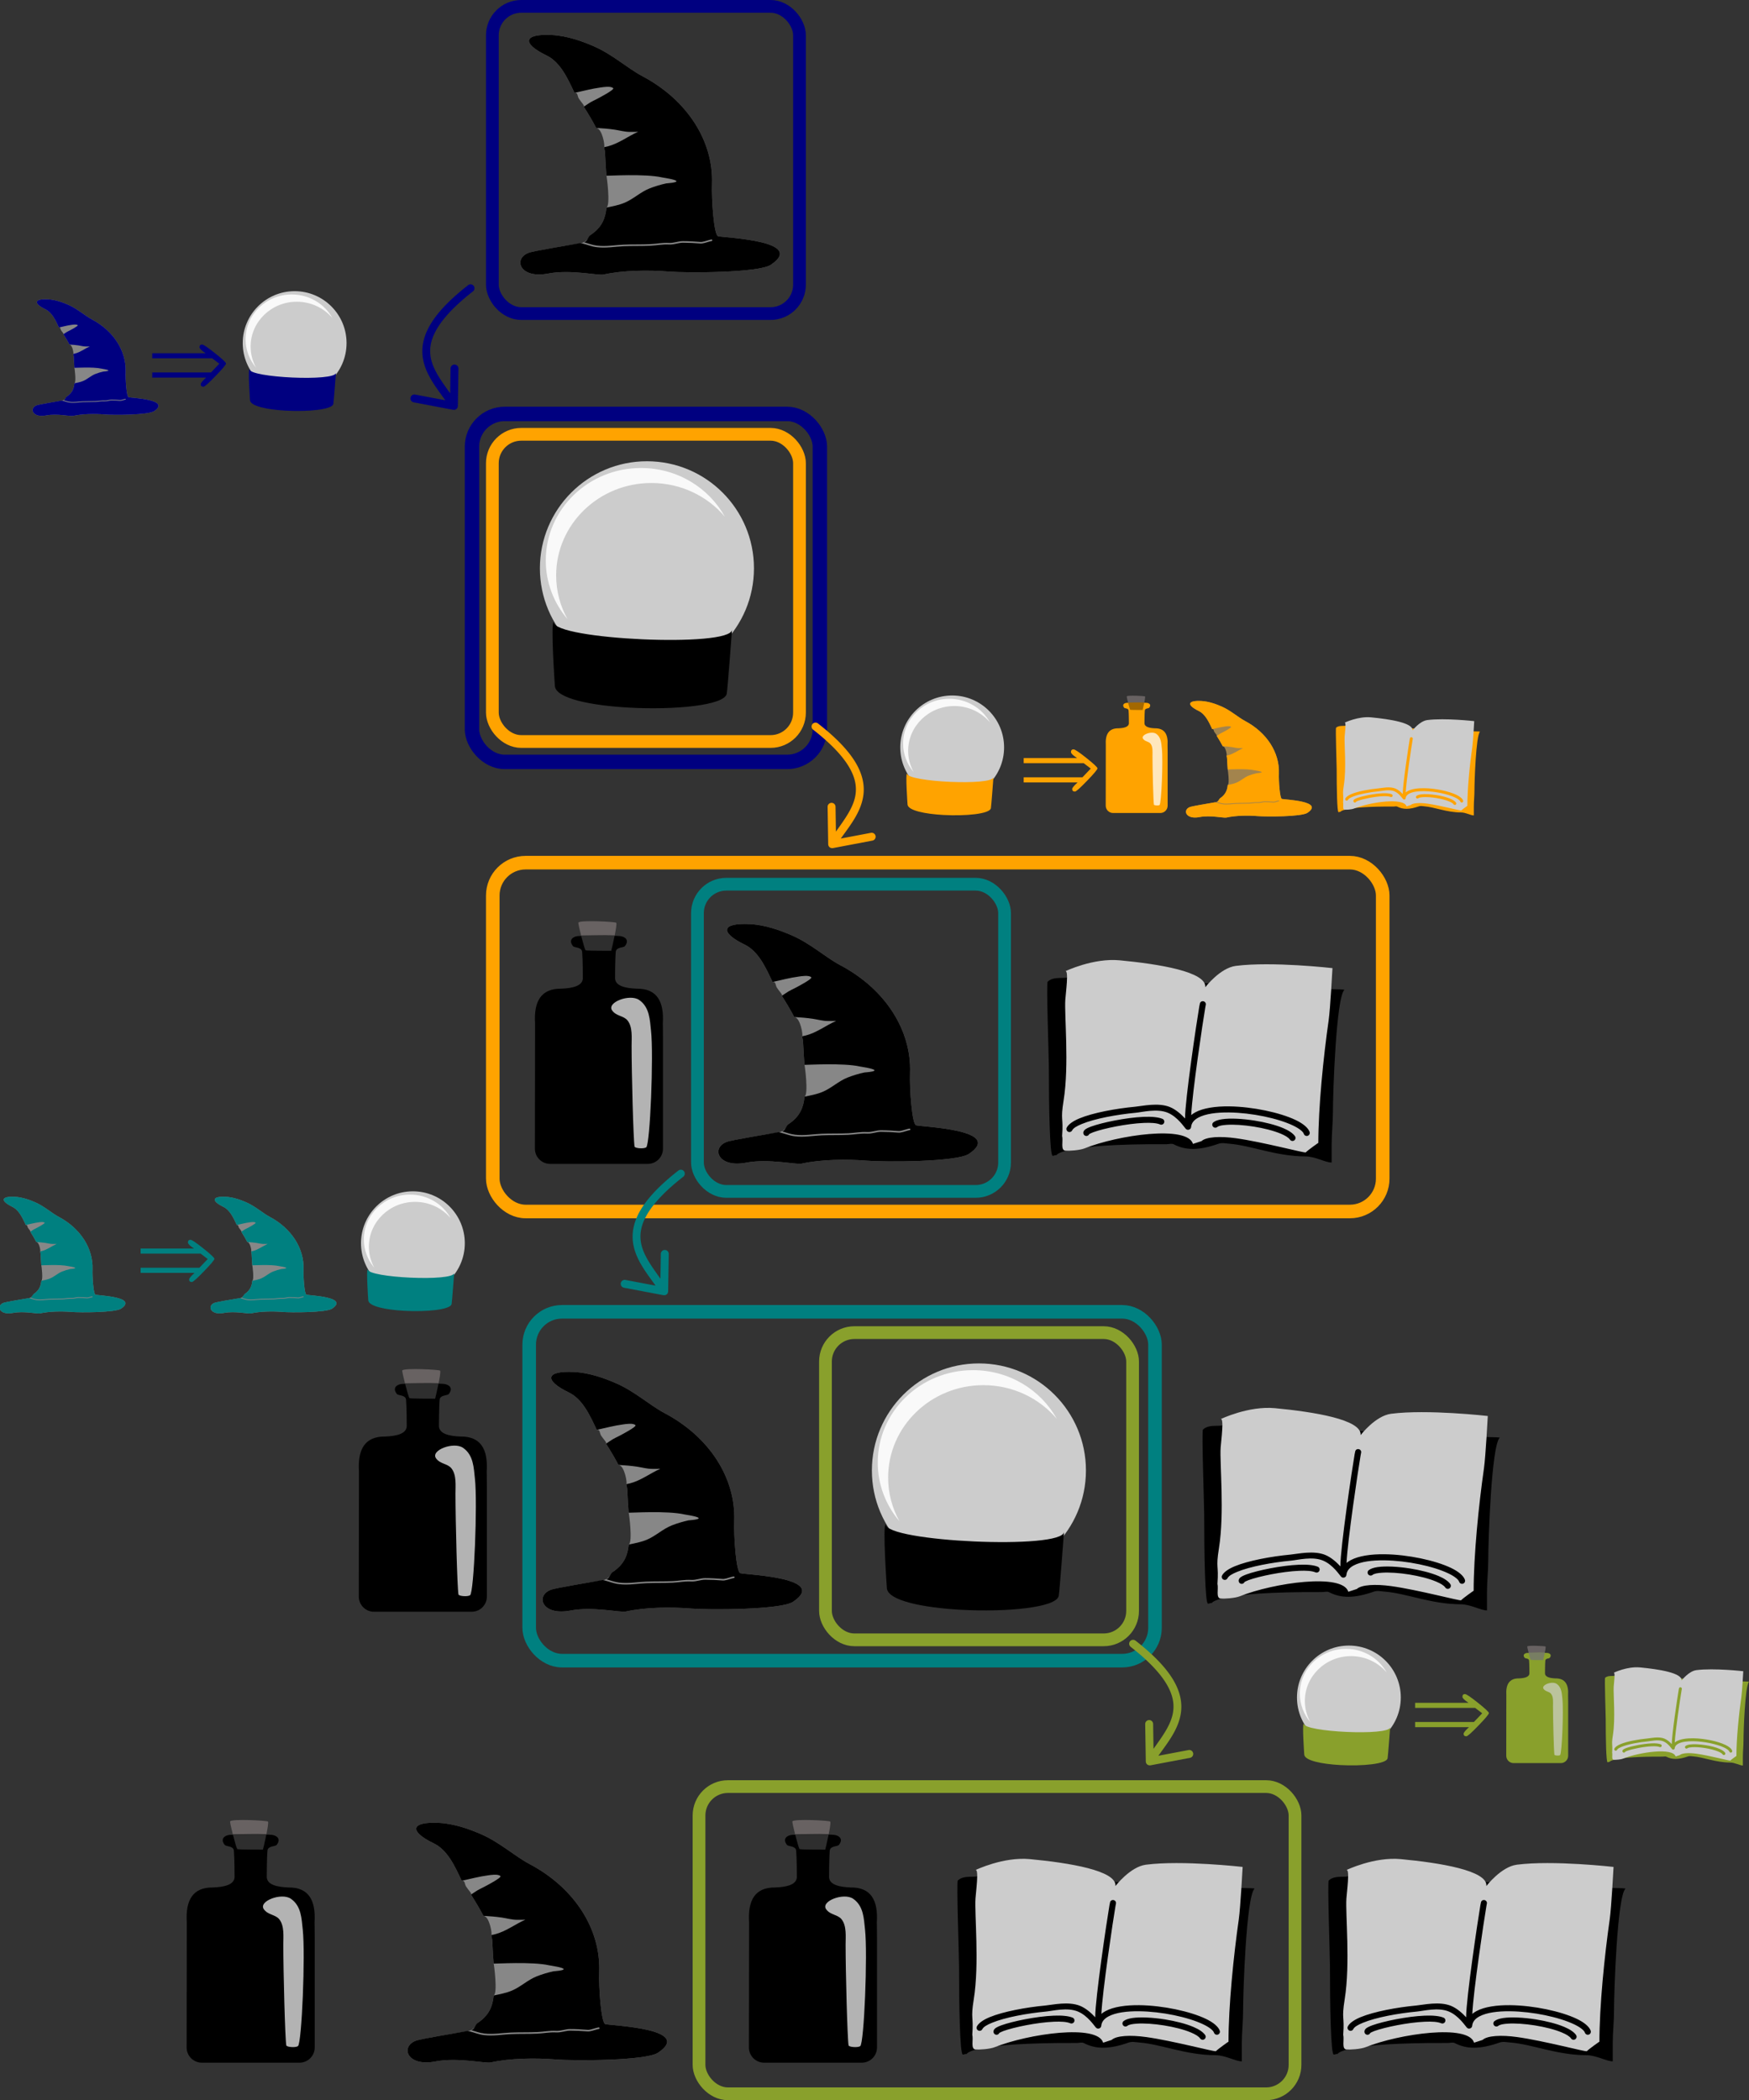 <?xml version="1.0" encoding="UTF-8" standalone="no"?>
<!-- Created with Inkscape (http://www.inkscape.org/) -->

<svg
   width="168.957mm"
   height="202.832mm"
   viewBox="0 0 168.957 202.832"
   version="1.1"
   id="svg831"
   sodipodi:docname="2022-CA-02-explanationA.svg"
   inkscape:version="1.1.1 (3bf5ae0d25, 2021-09-20)"
   xmlns:inkscape="http://www.inkscape.org/namespaces/inkscape"
   xmlns:sodipodi="http://sodipodi.sourceforge.net/DTD/sodipodi-0.dtd"
   xmlns="http://www.w3.org/2000/svg"
   xmlns:svg="http://www.w3.org/2000/svg">
  <rect x="0" y="0" width="168.957" height="202.832" fill="#333333" stroke="none"/>
  <sodipodi:namedview
     id="namedview833"
     pagecolor="#ffffff"
     bordercolor="#666666"
     borderopacity="1.0"
     inkscape:pageshadow="2"
     inkscape:pageopacity="0.0"
     inkscape:pagecheckerboard="0"
     inkscape:document-units="mm"
     showgrid="false"
     inkscape:zoom="0.66368545"
     inkscape:cx="378.1912"
     inkscape:cy="413.59954"
     inkscape:window-width="1920"
     inkscape:window-height="1137"
     inkscape:window-x="-8"
     inkscape:window-y="-8"
     inkscape:window-maximized="1"
     inkscape:current-layer="layer1"
     inkscape:lockguides="true" />
  <defs
     id="defs828" />
  <g
     inkscape:label="Ebene 1"
     inkscape:groupmode="layer"
     id="layer1"
     transform="translate(58.037,-89.934)">
    <g
       id="g5444"
       transform="translate(3.629)">
      <g
         style="clip-rule:evenodd;fill-rule:evenodd;stroke-linejoin:round;stroke-miterlimit:2"
         transform="matrix(0.167,0,0,0.15,-55.56,18.439)"
         id="g20-5">
        <path
           d="m 279.602,512.358 c -14.496,-7.829 -13.467,-14.141 3.022,-13.199 8.98,0.513 17.849,4.116 24.367,7.3 11.093,5.42 19.201,14.01 28.121,19.273 25.771,15.205 41.101,41.687 40.181,69.336 -0.332,9.995 1.107,33.05 3.54,33.659 4.224,1.056 51.149,2.918 30.506,18.4 -6.994,5.245 -48.779,5.294 -59.075,4.358 -11.742,-1.067 -26.656,-0.841 -37.769,1.937 -2.97,0.742 -19.126,-3.429 -31.916,-0.662 -16.394,3.548 -20.383,-9.323 -11.588,-13.267 2.085,-0.935 19.877,-4.432 30.073,-6.173 4.146,-0.708 5.659,-5.18 6.168,-5.562 6.441,-4.831 8.435,-10.706 9.018,-17.469 2.438,-1.369 0.108,-20.783 -0.034,-20.497 -0.155,-2.581 -0.734,-11.782 -0.753,-13.846 -0.012,-1.343 -0.221,-2.866 -0.606,-4.542 0.729,-0.151 -0.972,-12.158 -4.557,-12.399 -1.973,-4.25 -4.421,-8.867 -7.187,-13.665 0.742,-0.534 -1.409,-2.752 -2.847,-5.237 -0.945,-1.633 -0.509,-4.153 -2.513,-3.67 -3.937,-9.326 -8.134,-19.745 -16.151,-24.075 z"
           style="fill:#878787"
           id="path16-8" />
        <path
           d="m 279.602,512.358 c -14.496,-7.829 -13.467,-14.141 3.022,-13.199 8.98,0.513 17.849,4.116 24.367,7.3 11.093,5.42 19.201,14.01 28.121,19.273 25.771,15.205 41.101,41.687 40.181,69.336 -0.332,9.995 1.107,33.05 3.54,33.659 4.224,1.056 51.149,2.918 30.506,18.4 -6.994,5.245 -48.779,5.294 -59.075,4.358 -11.742,-1.067 -26.656,-0.841 -37.769,1.937 -2.97,0.742 -19.126,-3.429 -31.916,-0.662 -16.394,3.548 -20.383,-9.323 -11.588,-13.267 2.919,-1.309 23.196,-4.889 30.197,-6.374 0.409,0.089 0.806,0.181 1.181,0.284 2.906,0.798 5.106,1.959 8.349,2.384 5.451,0.713 10.238,-0.37 15.503,-0.629 5.12,-0.251 10.269,-0.044 15.414,-0.316 3.802,-0.201 6.778,-1.018 10.758,-0.79 1.499,0.086 2.873,-0.207 4.226,-0.526 1.27,-0.3 2.52,-0.625 3.854,-0.625 3.169,0 6.936,0.21 10.073,0.518 0.722,0.07 1.674,-0.124 2.672,-0.419 1.372,-0.404 2.842,-0.992 3.854,-1.165 0.272,-0.047 0.455,-0.306 0.408,-0.578 -0.047,-0.272 -0.305,-0.455 -0.577,-0.408 -1.041,0.179 -2.556,0.776 -3.967,1.192 -0.858,0.253 -1.672,0.443 -2.292,0.382 -3.168,-0.31 -6.971,-0.522 -10.171,-0.522 -1.413,0 -2.739,0.334 -4.084,0.652 -1.262,0.297 -2.541,0.581 -3.939,0.501 -4.021,-0.23 -7.027,0.587 -10.867,0.79 -5.145,0.271 -10.292,0.064 -15.411,0.316 -5.204,0.255 -9.936,1.34 -15.324,0.635 -2.947,-0.385 -5.017,-1.398 -7.569,-2.17 0.028,-0.008 0.055,-0.017 0.079,-0.025 1.986,-0.662 2.092,-3.505 3.874,-4.842 6.441,-4.831 8.435,-10.706 9.018,-17.469 3.592,-0.85 7.242,-1.581 10.578,-3.168 5.192,-2.47 9.077,-6.854 14.387,-9.192 3.013,-1.327 6.495,-2.474 9.683,-3.231 0.089,-0.021 6.429,-0.442 5.797,-1.498 -0.649,-1.084 -7.186,-2.054 -8.283,-2.33 -9.88,-2.487 -31.198,-0.979 -32.196,-1.078 -0.155,-2.581 -0.734,-11.782 -0.753,-13.846 -0.012,-1.343 -0.221,-2.866 -0.606,-4.542 0.729,-0.151 1.443,-0.323 2.135,-0.524 6.424,-1.874 11.545,-6.39 17.403,-9.319 0.428,-0.214 -0.956,0 -1.434,0 h -3.106 c -3.061,0 -5.846,-0.935 -8.841,-1.434 -3.548,-0.591 -7.129,-0.881 -10.714,-1.122 -1.973,-4.25 -4.421,-8.867 -7.187,-13.665 1.229,-0.885 2.468,-1.881 3.894,-2.848 1.063,-0.721 2.236,-1.265 3.345,-1.912 1.328,-0.774 10.684,-6.159 9.797,-7.168 -1.354,-1.539 -5.807,-0.678 -7.169,-0.478 -5.131,0.755 -10.173,2.28 -15.227,3.499 -3.937,-9.326 -8.134,-19.745 -16.151,-24.075 z"
           id="path18-0" />
      </g>
      <rect
         style="fill:none;stroke:#000080;stroke-width:1.231;stroke-linecap:round;stroke-linejoin:round;stroke-miterlimit:4;stroke-dasharray:none;stroke-opacity:1;paint-order:stroke fill markers;stop-color:#000000"
         id="rect3960"
         width="29.669"
         height="29.669"
         x="-14.103"
         y="90.549"
         ry="2.792" />
    </g>
    <g
       id="g1239-4"
       transform="translate(-105.394,31.119)">
      <g
         style="clip-rule:evenodd;fill:#cccccc;fill-rule:evenodd;stroke-linejoin:round;stroke-miterlimit:2"
         id="g32-3"
         transform="matrix(0.19,0,0,0.19,-37.618,-1.343)">
        <circle
           id="circle30-4"
           style="fill:#cccccc"
           r="54.416"
           cy="605.496"
           cx="776.159" />
      </g>
      <g
         style="clip-rule:evenodd;fill:#f9f9f9;fill-rule:evenodd;stroke-linejoin:round;stroke-miterlimit:2"
         id="g36-9"
         transform="matrix(0.169,0,0,0.164,-21.895,13.636)">
        <path
           id="path34-7"
           style="fill:#f9f9f9"
           d="m 734.145,640.065 c -7.748,-9.404 -12.402,-21.447 -12.402,-34.569 0,-30.033 24.383,-54.416 54.416,-54.416 20.729,0 38.766,11.616 47.951,28.685 -9.982,-12.116 -25.102,-19.847 -42.014,-19.847 -30.033,0 -54.416,24.383 -54.416,54.416 0,9.304 2.34,18.066 6.465,25.731 z" />
      </g>
      <path
         id="path38-6"
         d="m 100.851,118.898 c -0.027,1.689 17.096,2.493 17.22,0.736 0,0 -0.423,5.729 -0.509,6.181 -0.216,1.131 -5.056,1.583 -9.454,1.34 -3.686,-0.203 -7.062,-0.894 -7.147,-2.083 -0.008,-0.115 -0.432,-6.174 -0.109,-6.174 z"
         style="clip-rule:evenodd;fill-rule:evenodd;stroke-width:0.265;stroke-linejoin:round;stroke-miterlimit:2" />
    </g>
    <g
       id="g1239-4-3"
       transform="matrix(0.485,0,0,0.485,-82.852,67.925)">
      <g
         style="clip-rule:evenodd;fill:#cccccc;fill-rule:evenodd;stroke-linejoin:round;stroke-miterlimit:2"
         id="g32-3-1"
         transform="matrix(0.19,0,0,0.19,-37.618,-1.343)">
        <circle
           id="circle30-4-7"
           style="fill:#cccccc"
           r="54.416"
           cy="605.496"
           cx="776.159" />
      </g>
      <g
         style="clip-rule:evenodd;fill:#f9f9f9;fill-rule:evenodd;stroke-linejoin:round;stroke-miterlimit:2"
         id="g36-9-8"
         transform="matrix(0.169,0,0,0.164,-21.895,13.636)">
        <path
           id="path34-7-8"
           style="fill:#f9f9f9"
           d="m 734.145,640.065 c -7.748,-9.404 -12.402,-21.447 -12.402,-34.569 0,-30.033 24.383,-54.416 54.416,-54.416 20.729,0 38.766,11.616 47.951,28.685 -9.982,-12.116 -25.102,-19.847 -42.014,-19.847 -30.033,0 -54.416,24.383 -54.416,54.416 0,9.304 2.34,18.066 6.465,25.731 z" />
      </g>
      <path
         id="path38-6-3"
         d="m 100.851,118.898 c -0.027,1.689 17.096,2.493 17.22,0.736 0,0 -0.423,5.729 -0.509,6.181 -0.216,1.131 -5.056,1.583 -9.454,1.34 -3.686,-0.203 -7.062,-0.894 -7.147,-2.083 -0.008,-0.115 -0.432,-6.174 -0.109,-6.174 z"
         style="clip-rule:evenodd;fill:#000080;fill-rule:evenodd;stroke-width:0.265;stroke-linejoin:round;stroke-miterlimit:2" />
    </g>
    <rect
       style="fill:none;stroke:#000080;stroke-width:1.394;stroke-linecap:round;stroke-linejoin:round;stroke-miterlimit:4;stroke-dasharray:none;stroke-opacity:1;paint-order:stroke fill markers;stop-color:#000000"
       id="rect3960-7"
       width="33.606"
       height="33.606"
       x="-12.442"
       y="129.911"
       ry="3.162" />
    <rect
       style="fill:none;stroke:#ffa300;stroke-width:1.231;stroke-linecap:round;stroke-linejoin:round;stroke-miterlimit:4;stroke-dasharray:none;stroke-opacity:1;paint-order:stroke fill markers;stop-color:#000000"
       id="rect3960-3"
       width="29.669"
       height="29.669"
       x="-10.474"
       y="131.879"
       ry="2.792" />
    <g
       style="clip-rule:evenodd;fill-rule:evenodd;stroke-linejoin:round;stroke-miterlimit:2"
       transform="matrix(0.242,0,0,0.242,-182.704,111.775)"
       id="g14-2-1-4">
      <path
         d="m 622.104,636.7 c -0.401,-0.401 -14.091,-1.1 -15.084,-0.108 -0.304,0.305 2.424,10.685 2.824,11.085 0.284,0.284 10.278,0.188 10.278,0.229 0,0 2.602,-10.586 1.982,-11.206 z"
         style="fill:#686262"
         id="path4-74-0-4" />
      <g
         transform="matrix(0.778,0,0,0.768,195.948,226.052)"
         id="g8-8-1-5">
        <path
           d="m 571.678,587.057 c 0.714,-11.412 -3.001,-18.233 -13.431,-18.095 -5.727,-0.222 -10.835,-1.375 -11.077,-5.281 0,0 0.01,-10.179 0.357,-13.868 0.241,-2.552 3.977,-2.055 4.691,-2.963 2.38,-3.025 0.253,-4.888 -2.442,-5.225 -1.333,-0.167 -7.266,-0.262 -7.266,-0.262 0,0 -13.141,0.095 -14.474,0.262 -2.695,0.337 -4.821,2.2 -2.442,5.225 0.714,0.908 4.45,0.411 4.691,2.963 0.347,3.689 0.357,13.868 0.357,13.868 -0.242,3.906 -5.35,5.059 -11.077,5.281 -10.43,-0.138 -14.145,6.683 -13.431,18.095 l -0.085,65.062 c 0,4.355 3.491,7.891 7.791,7.891 h 50.132 c 4.3,0 7.791,-3.536 7.791,-7.891 v -57.317 c 0,-4.355 -0.085,-7.745 -0.085,-7.745 z"
           id="path6-1-6-0" />
      </g>
      <path
         d="m 608.084,641.773 c 0.714,2.787 1.552,5.696 1.76,5.904 0.284,0.284 10.278,0.188 10.278,0.229 0,0 0.785,-3.19 1.389,-6.171 -1.677,-0.06 -3.739,-0.093 -3.739,-0.093 0,0 -6.542,0.047 -9.688,0.131 z"
         style="fill:#2e2e2e"
         id="path10-1-6-4" />
      <path
         d="m 620.488,671.717 c 1.683,2.338 4.588,2.045 6.142,3.986 2.1,2.626 1.616,6.935 1.616,10.128 0,10.65 0.701,37.524 1.185,40.189 0.128,0.706 3.639,0.993 4.649,0.32 1.561,-1.041 3.011,-36.754 1.923,-46.542 -0.475,-4.283 -0.528,-9.386 -4.74,-12.283 -3.742,-2.574 -13.098,0.973 -10.775,4.202 z"
         style="fill:#b3b3b3"
         id="path12-9-8-8" />
    </g>
    <g
       style="clip-rule:evenodd;fill-rule:evenodd;stroke-linejoin:round;stroke-miterlimit:2"
       transform="matrix(0.167,0,0,0.15,-62.826,191.113)"
       id="g20-5-2-5-5">
      <path
         d="m 279.602,512.358 c -14.496,-7.829 -13.467,-14.141 3.022,-13.199 8.98,0.513 17.849,4.116 24.367,7.3 11.093,5.42 19.201,14.01 28.121,19.273 25.771,15.205 41.101,41.687 40.181,69.336 -0.332,9.995 1.107,33.05 3.54,33.659 4.224,1.056 51.149,2.918 30.506,18.4 -6.994,5.245 -48.779,5.294 -59.075,4.358 -11.742,-1.067 -26.656,-0.841 -37.769,1.937 -2.97,0.742 -19.126,-3.429 -31.916,-0.662 -16.394,3.548 -20.383,-9.323 -11.588,-13.267 2.085,-0.935 19.877,-4.432 30.073,-6.173 4.146,-0.708 5.659,-5.18 6.168,-5.562 6.441,-4.831 8.435,-10.706 9.018,-17.469 2.438,-1.369 0.108,-20.783 -0.034,-20.497 -0.155,-2.581 -0.734,-11.782 -0.753,-13.846 -0.012,-1.343 -0.221,-2.866 -0.606,-4.542 0.729,-0.151 -0.972,-12.158 -4.557,-12.399 -1.973,-4.25 -4.421,-8.867 -7.187,-13.665 0.742,-0.534 -1.409,-2.752 -2.847,-5.237 -0.945,-1.633 -0.509,-4.153 -2.513,-3.67 -3.937,-9.326 -8.134,-19.745 -16.151,-24.075 z"
         style="fill:#878787"
         id="path16-8-4-2-3" />
      <path
         d="m 279.602,512.358 c -14.496,-7.829 -13.467,-14.141 3.022,-13.199 8.98,0.513 17.849,4.116 24.367,7.3 11.093,5.42 19.201,14.01 28.121,19.273 25.771,15.205 41.101,41.687 40.181,69.336 -0.332,9.995 1.107,33.05 3.54,33.659 4.224,1.056 51.149,2.918 30.506,18.4 -6.994,5.245 -48.779,5.294 -59.075,4.358 -11.742,-1.067 -26.656,-0.841 -37.769,1.937 -2.97,0.742 -19.126,-3.429 -31.916,-0.662 -16.394,3.548 -20.383,-9.323 -11.588,-13.267 2.919,-1.309 23.196,-4.889 30.197,-6.374 0.409,0.089 0.806,0.181 1.181,0.284 2.906,0.798 5.106,1.959 8.349,2.384 5.451,0.713 10.238,-0.37 15.503,-0.629 5.12,-0.251 10.269,-0.044 15.414,-0.316 3.802,-0.201 6.778,-1.018 10.758,-0.79 1.499,0.086 2.873,-0.207 4.226,-0.526 1.27,-0.3 2.52,-0.625 3.854,-0.625 3.169,0 6.936,0.21 10.073,0.518 0.722,0.07 1.674,-0.124 2.672,-0.419 1.372,-0.404 2.842,-0.992 3.854,-1.165 0.272,-0.047 0.455,-0.306 0.408,-0.578 -0.047,-0.272 -0.305,-0.455 -0.577,-0.408 -1.041,0.179 -2.556,0.776 -3.967,1.192 -0.858,0.253 -1.672,0.443 -2.292,0.382 -3.168,-0.31 -6.971,-0.522 -10.171,-0.522 -1.413,0 -2.739,0.334 -4.084,0.652 -1.262,0.297 -2.541,0.581 -3.939,0.501 -4.021,-0.23 -7.027,0.587 -10.867,0.79 -5.145,0.271 -10.292,0.064 -15.411,0.316 -5.204,0.255 -9.936,1.34 -15.324,0.635 -2.947,-0.385 -5.017,-1.398 -7.569,-2.17 0.028,-0.008 0.055,-0.017 0.079,-0.025 1.986,-0.662 2.092,-3.505 3.874,-4.842 6.441,-4.831 8.435,-10.706 9.018,-17.469 3.592,-0.85 7.242,-1.581 10.578,-3.168 5.192,-2.47 9.077,-6.854 14.387,-9.192 3.013,-1.327 6.495,-2.474 9.683,-3.231 0.089,-0.021 6.429,-0.442 5.797,-1.498 -0.649,-1.084 -7.186,-2.054 -8.283,-2.33 -9.88,-2.487 -31.198,-0.979 -32.196,-1.078 -0.155,-2.581 -0.734,-11.782 -0.753,-13.846 -0.012,-1.343 -0.221,-2.866 -0.606,-4.542 0.729,-0.151 1.443,-0.323 2.135,-0.524 6.424,-1.874 11.545,-6.39 17.403,-9.319 0.428,-0.214 -0.956,0 -1.434,0 h -3.106 c -3.061,0 -5.846,-0.935 -8.841,-1.434 -3.548,-0.591 -7.129,-0.881 -10.714,-1.122 -1.973,-4.25 -4.421,-8.867 -7.187,-13.665 1.229,-0.885 2.468,-1.881 3.894,-2.848 1.063,-0.721 2.236,-1.265 3.345,-1.912 1.328,-0.774 10.684,-6.159 9.797,-7.168 -1.354,-1.539 -5.807,-0.678 -7.169,-0.478 -5.131,0.755 -10.173,2.28 -15.227,3.499 -3.937,-9.326 -8.134,-19.745 -16.151,-24.075 z"
         id="path18-0-9-0-0" />
    </g>
    <g
       style="clip-rule:evenodd;fill-rule:evenodd;stroke-linejoin:round;stroke-miterlimit:2"
       transform="matrix(0.242,0,0,0.242,-128.386,111.775)"
       id="g14-2-3">
      <path
         d="m 622.104,636.7 c -0.401,-0.401 -14.091,-1.1 -15.084,-0.108 -0.304,0.305 2.424,10.685 2.824,11.085 0.284,0.284 10.278,0.188 10.278,0.229 0,0 2.602,-10.586 1.982,-11.206 z"
         style="fill:#686262"
         id="path4-74-1" />
      <g
         transform="matrix(0.778,0,0,0.768,195.948,226.052)"
         id="g8-8-0">
        <path
           d="m 571.678,587.057 c 0.714,-11.412 -3.001,-18.233 -13.431,-18.095 -5.727,-0.222 -10.835,-1.375 -11.077,-5.281 0,0 0.01,-10.179 0.357,-13.868 0.241,-2.552 3.977,-2.055 4.691,-2.963 2.38,-3.025 0.253,-4.888 -2.442,-5.225 -1.333,-0.167 -7.266,-0.262 -7.266,-0.262 0,0 -13.141,0.095 -14.474,0.262 -2.695,0.337 -4.821,2.2 -2.442,5.225 0.714,0.908 4.45,0.411 4.691,2.963 0.347,3.689 0.357,13.868 0.357,13.868 -0.242,3.906 -5.35,5.059 -11.077,5.281 -10.43,-0.138 -14.145,6.683 -13.431,18.095 l -0.085,65.062 c 0,4.355 3.491,7.891 7.791,7.891 h 50.132 c 4.3,0 7.791,-3.536 7.791,-7.891 v -57.317 c 0,-4.355 -0.085,-7.745 -0.085,-7.745 z"
           id="path6-1-9" />
      </g>
      <path
         d="m 608.084,641.773 c 0.714,2.787 1.552,5.696 1.76,5.904 0.284,0.284 10.278,0.188 10.278,0.229 0,0 0.785,-3.19 1.389,-6.171 -1.677,-0.06 -3.739,-0.093 -3.739,-0.093 0,0 -6.542,0.047 -9.688,0.131 z"
         style="fill:#2e2e2e"
         id="path10-1-8" />
      <path
         d="m 620.488,671.717 c 1.683,2.338 4.588,2.045 6.142,3.986 2.1,2.626 1.616,6.935 1.616,10.128 0,10.65 0.701,37.524 1.185,40.189 0.128,0.706 3.639,0.993 4.649,0.32 1.561,-1.041 3.011,-36.754 1.923,-46.542 -0.475,-4.283 -0.528,-9.386 -4.74,-12.283 -3.742,-2.574 -13.098,0.973 -10.775,4.202 z"
         style="fill:#b3b3b3"
         id="path12-9-9" />
    </g>
    <g
       id="g2691-7-0"
       transform="translate(115.104,231.454)">
      <path
         style="clip-rule:evenodd;fill-rule:evenodd;stroke-width:0.265;stroke-linejoin:round;stroke-miterlimit:2"
         d="m -42.777,39.599 c -0.173,0.305 -1.395,-0.109 -2.007,0.503 -0.137,0.137 0.119,7.324 0.119,8.222 0,3.769 0.082,8.586 0.368,8.586 0.234,0 0.06,-0.062 0.373,-0.062 0,0 0.339,-1.109 10.641,-1.056 0.229,0.001 0.48,-0.093 0.682,0.011 1.141,0.585 2.399,0.621 4.34,-0.06 0.322,-0.113 0.683,-0.024 1.032,0.003 2.126,0.167 4.445,1.21 7.345,1.224 0.931,0 1.934,0.593 2.537,0.593 v -1.717 c 0,-1.076 0.123,-2.099 0.123,-3.189 0,-1.818 0.303,-10.975 1.104,-11.775 0.064,-0.064 -2.32,-0.071 -1.432,-0.05 z"
         id="path2-4-5" />
      <g
         style="clip-rule:evenodd;fill-rule:evenodd;stroke-linejoin:round;stroke-miterlimit:2"
         transform="matrix(0.265,0,0,0.265,-188.438,-115.534)"
         id="g24-0-9">
        <path
           d="m 548.535,583.478 c 1.328,-0.524 0.169,7.863 0,10.397 -0.377,5.644 1.46,23.713 -0.617,36.658 -1.225,7.638 -0.018,5.849 -0.546,12.963 0.456,1.822 -0.661,5.202 1.163,5.371 1.249,0.116 5.186,-0.109 7.016,-0.838 12.228,-4.874 37.471,-8.534 39.523,-1.632 l 3.101,-1.01 c 1.715,-1.586 6.823,-1.844 12.567,-1.049 9.696,1.342 25.118,5.471 25.431,5.158 0.907,-0.907 4.762,-3.631 4.581,-3.45 l 0.01,0.252 c 0,-13.352 1.86,-31.581 3.771,-44.953 0.604,-4.231 1.39,-19.007 1.39,-19.007 0,0 -22.019,-2.513 -35.253,-0.813 -5.712,0.734 -11.106,7.766 -11.106,7.766 0.486,-5.647 -16.97,-8.454 -31.199,-9.802 -9.697,-0.919 -19.832,3.989 -19.832,3.989 z"
           style="fill:#cccccc"
           id="path22-1-1" />
      </g>
      <path
         style="clip-rule:evenodd;fill-rule:evenodd;stroke-width:0.265;stroke-linejoin:round;stroke-miterlimit:2"
         d="m -20.888,55.02 c -0.192,-0.278 -0.593,-0.551 -1.136,-0.781 -0.736,-0.312 -1.74,-0.565 -2.749,-0.726 -1.181,-0.188 -2.369,-0.248 -3.142,-0.136 -0.388,0.056 -0.682,0.162 -0.853,0.298 -0.127,0.101 -0.148,0.286 -0.047,0.412 0.101,0.127 0.286,0.148 0.412,0.047 0.16,-0.127 0.483,-0.181 0.896,-0.211 0.718,-0.051 1.682,0.016 2.641,0.169 0.959,0.153 1.913,0.391 2.612,0.687 0.414,0.175 0.735,0.36 0.881,0.573 0.092,0.134 0.275,0.167 0.409,0.076 0.133,-0.092 0.167,-0.275 0.076,-0.408 z m -10.619,-1.712 c -0.356,-0.386 -0.881,-0.866 -1.462,-1.104 -1.121,-0.459 -2.646,-0.1 -3.349,-0.034 -1.885,0.177 -4.084,0.586 -5.392,1.128 -0.637,0.264 -1.071,0.58 -1.228,0.893 -0.072,0.145 -0.013,0.321 0.131,0.394 0.145,0.072 0.321,0.014 0.394,-0.131 0.115,-0.229 0.461,-0.42 0.928,-0.614 1.267,-0.525 3.397,-0.914 5.222,-1.086 0.645,-0.061 2.044,-0.428 3.071,-0.007 0.97,0.397 1.619,1.428 1.748,1.554 0.152,0.148 0.303,0.093 0.356,0.066 0.071,-0.035 0.152,-0.099 0.165,-0.242 0.038,-0.398 0.298,-0.686 0.69,-0.898 0.698,-0.377 1.784,-0.515 2.987,-0.501 2.165,0.026 4.71,0.564 6.172,1.263 0.296,0.142 0.546,0.289 0.734,0.441 0.152,0.123 0.263,0.242 0.307,0.368 0.053,0.153 0.22,0.234 0.374,0.182 0.153,-0.053 0.234,-0.22 0.182,-0.374 -0.133,-0.385 -0.611,-0.797 -1.343,-1.147 -1.521,-0.727 -4.166,-1.293 -6.418,-1.32 -1.321,-0.016 -2.507,0.158 -3.273,0.571 -0.149,0.081 -0.284,0.17 -0.402,0.269 0.099,-2.177 1.12,-8.996 1.36,-10.398 0.017,-0.098 0.033,-0.184 0.039,-0.21 0.009,-0.028 0.015,-0.057 0.015,-0.088 0.004,-0.162 -0.125,-0.296 -0.287,-0.3 -0.045,-0.001 -0.208,-0.002 -0.282,0.191 -0.007,0.02 -0.033,0.126 -0.064,0.307 -0.255,1.487 -1.376,9.015 -1.376,10.793 0,0.011 5.3e-4,0.022 0.002,0.033 z m -9.264,1.508 c 0.064,-0.034 0.235,-0.123 0.401,-0.183 1.023,-0.37 3.234,-0.829 4.88,-0.897 0.664,-0.027 1.231,0.003 1.57,0.148 0.149,0.064 0.322,-0.006 0.385,-0.155 0.064,-0.149 -0.006,-0.322 -0.155,-0.385 -0.394,-0.168 -1.052,-0.226 -1.824,-0.194 -1.705,0.07 -3.995,0.548 -5.055,0.931 -0.312,0.113 -0.528,0.228 -0.625,0.318 -0.136,0.125 -0.155,0.259 -0.134,0.362 0.032,0.159 0.187,0.262 0.346,0.23 0.099,-0.02 0.176,-0.088 0.213,-0.174 z m 11.136,-12.291 c -0.019,0.012 -0.04,0.022 -0.062,0.03 -0.022,0.007 -0.045,0.012 -0.069,0.015 0.042,-0.003 0.086,-0.016 0.131,-0.045 z"
         id="path28-27-0" />
    </g>
    <g
       id="g2691-7-2"
       transform="translate(79.272,231.454)">
      <path
         style="clip-rule:evenodd;fill-rule:evenodd;stroke-width:0.265;stroke-linejoin:round;stroke-miterlimit:2"
         d="m -42.777,39.599 c -0.173,0.305 -1.395,-0.109 -2.007,0.503 -0.137,0.137 0.119,7.324 0.119,8.222 0,3.769 0.082,8.586 0.368,8.586 0.234,0 0.06,-0.062 0.373,-0.062 0,0 0.339,-1.109 10.641,-1.056 0.229,0.001 0.48,-0.093 0.682,0.011 1.141,0.585 2.399,0.621 4.34,-0.06 0.322,-0.113 0.683,-0.024 1.032,0.003 2.126,0.167 4.445,1.21 7.345,1.224 0.931,0 1.934,0.593 2.537,0.593 v -1.717 c 0,-1.076 0.123,-2.099 0.123,-3.189 0,-1.818 0.303,-10.975 1.104,-11.775 0.064,-0.064 -2.32,-0.071 -1.432,-0.05 z"
         id="path2-4-8" />
      <g
         style="clip-rule:evenodd;fill-rule:evenodd;stroke-linejoin:round;stroke-miterlimit:2"
         transform="matrix(0.265,0,0,0.265,-188.438,-115.534)"
         id="g24-0-5">
        <path
           d="m 548.535,583.478 c 1.328,-0.524 0.169,7.863 0,10.397 -0.377,5.644 1.46,23.713 -0.617,36.658 -1.225,7.638 -0.018,5.849 -0.546,12.963 0.456,1.822 -0.661,5.202 1.163,5.371 1.249,0.116 5.186,-0.109 7.016,-0.838 12.228,-4.874 37.471,-8.534 39.523,-1.632 l 3.101,-1.01 c 1.715,-1.586 6.823,-1.844 12.567,-1.049 9.696,1.342 25.118,5.471 25.431,5.158 0.907,-0.907 4.762,-3.631 4.581,-3.45 l 0.01,0.252 c 0,-13.352 1.86,-31.581 3.771,-44.953 0.604,-4.231 1.39,-19.007 1.39,-19.007 0,0 -22.019,-2.513 -35.253,-0.813 -5.712,0.734 -11.106,7.766 -11.106,7.766 0.486,-5.647 -16.97,-8.454 -31.199,-9.802 -9.697,-0.919 -19.832,3.989 -19.832,3.989 z"
           style="fill:#cccccc"
           id="path22-1-8" />
      </g>
      <path
         style="clip-rule:evenodd;fill-rule:evenodd;stroke-width:0.265;stroke-linejoin:round;stroke-miterlimit:2"
         d="m -20.888,55.02 c -0.192,-0.278 -0.593,-0.551 -1.136,-0.781 -0.736,-0.312 -1.74,-0.565 -2.749,-0.726 -1.181,-0.188 -2.369,-0.248 -3.142,-0.136 -0.388,0.056 -0.682,0.162 -0.853,0.298 -0.127,0.101 -0.148,0.286 -0.047,0.412 0.101,0.127 0.286,0.148 0.412,0.047 0.16,-0.127 0.483,-0.181 0.896,-0.211 0.718,-0.051 1.682,0.016 2.641,0.169 0.959,0.153 1.913,0.391 2.612,0.687 0.414,0.175 0.735,0.36 0.881,0.573 0.092,0.134 0.275,0.167 0.409,0.076 0.133,-0.092 0.167,-0.275 0.076,-0.408 z m -10.619,-1.712 c -0.356,-0.386 -0.881,-0.866 -1.462,-1.104 -1.121,-0.459 -2.646,-0.1 -3.349,-0.034 -1.885,0.177 -4.084,0.586 -5.392,1.128 -0.637,0.264 -1.071,0.58 -1.228,0.893 -0.072,0.145 -0.013,0.321 0.131,0.394 0.145,0.072 0.321,0.014 0.394,-0.131 0.115,-0.229 0.461,-0.42 0.928,-0.614 1.267,-0.525 3.397,-0.914 5.222,-1.086 0.645,-0.061 2.044,-0.428 3.071,-0.007 0.97,0.397 1.619,1.428 1.748,1.554 0.152,0.148 0.303,0.093 0.356,0.066 0.071,-0.035 0.152,-0.099 0.165,-0.242 0.038,-0.398 0.298,-0.686 0.69,-0.898 0.698,-0.377 1.784,-0.515 2.987,-0.501 2.165,0.026 4.71,0.564 6.172,1.263 0.296,0.142 0.546,0.289 0.734,0.441 0.152,0.123 0.263,0.242 0.307,0.368 0.053,0.153 0.22,0.234 0.374,0.182 0.153,-0.053 0.234,-0.22 0.182,-0.374 -0.133,-0.385 -0.611,-0.797 -1.343,-1.147 -1.521,-0.727 -4.166,-1.293 -6.418,-1.32 -1.321,-0.016 -2.507,0.158 -3.273,0.571 -0.149,0.081 -0.284,0.17 -0.402,0.269 0.099,-2.177 1.12,-8.996 1.36,-10.398 0.017,-0.098 0.033,-0.184 0.039,-0.21 0.009,-0.028 0.015,-0.057 0.015,-0.088 0.004,-0.162 -0.125,-0.296 -0.287,-0.3 -0.045,-0.001 -0.208,-0.002 -0.282,0.191 -0.007,0.02 -0.033,0.126 -0.064,0.307 -0.255,1.487 -1.376,9.015 -1.376,10.793 0,0.011 5.3e-4,0.022 0.002,0.033 z m -9.264,1.508 c 0.064,-0.034 0.235,-0.123 0.401,-0.183 1.023,-0.37 3.234,-0.829 4.88,-0.897 0.664,-0.027 1.231,0.003 1.57,0.148 0.149,0.064 0.322,-0.006 0.385,-0.155 0.064,-0.149 -0.006,-0.322 -0.155,-0.385 -0.394,-0.168 -1.052,-0.226 -1.824,-0.194 -1.705,0.07 -3.995,0.548 -5.055,0.931 -0.312,0.113 -0.528,0.228 -0.625,0.318 -0.136,0.125 -0.155,0.259 -0.134,0.362 0.032,0.159 0.187,0.262 0.346,0.23 0.099,-0.02 0.176,-0.088 0.213,-0.174 z m 11.136,-12.291 c -0.019,0.012 -0.04,0.022 -0.062,0.03 -0.022,0.007 -0.045,0.012 -0.069,0.015 0.042,-0.003 0.086,-0.016 0.131,-0.045 z"
         id="path28-27-6" />
    </g>
    <g
       style="clip-rule:evenodd;fill-rule:evenodd;stroke-linejoin:round;stroke-miterlimit:2"
       transform="matrix(0.081,0,0,0.073,-76.301,82.403)"
       id="g20-5-2-5-5-7">
      <path
         d="m 279.602,512.358 c -14.496,-7.829 -13.467,-14.141 3.022,-13.199 8.98,0.513 17.849,4.116 24.367,7.3 11.093,5.42 19.201,14.01 28.121,19.273 25.771,15.205 41.101,41.687 40.181,69.336 -0.332,9.995 1.107,33.05 3.54,33.659 4.224,1.056 51.149,2.918 30.506,18.4 -6.994,5.245 -48.779,5.294 -59.075,4.358 -11.742,-1.067 -26.656,-0.841 -37.769,1.937 -2.97,0.742 -19.126,-3.429 -31.916,-0.662 -16.394,3.548 -20.383,-9.323 -11.588,-13.267 2.085,-0.935 19.877,-4.432 30.073,-6.173 4.146,-0.708 5.659,-5.18 6.168,-5.562 6.441,-4.831 8.435,-10.706 9.018,-17.469 2.438,-1.369 0.108,-20.783 -0.034,-20.497 -0.155,-2.581 -0.734,-11.782 -0.753,-13.846 -0.012,-1.343 -0.221,-2.866 -0.606,-4.542 0.729,-0.151 -0.972,-12.158 -4.557,-12.399 -1.973,-4.25 -4.421,-8.867 -7.187,-13.665 0.742,-0.534 -1.409,-2.752 -2.847,-5.237 -0.945,-1.633 -0.509,-4.153 -2.513,-3.67 -3.937,-9.326 -8.134,-19.745 -16.151,-24.075 z"
         style="font-variation-settings:normal;opacity:1;vector-effect:none;fill:#878787;fill-opacity:1;stroke-width:2.061;stroke-linecap:butt;stroke-linejoin:miter;stroke-miterlimit:2;stroke-dasharray:none;stroke-dashoffset:0;stroke-opacity:1;-inkscape-stroke:none;stop-color:#000000;stop-opacity:1"
         id="path16-8-4-2-3-8" />
      <path
         d="m 279.602,512.358 c -14.496,-7.829 -13.467,-14.141 3.022,-13.199 8.98,0.513 17.849,4.116 24.367,7.3 11.093,5.42 19.201,14.01 28.121,19.273 25.771,15.205 41.101,41.687 40.181,69.336 -0.332,9.995 1.107,33.05 3.54,33.659 4.224,1.056 51.149,2.918 30.506,18.4 -6.994,5.245 -48.779,5.294 -59.075,4.358 -11.742,-1.067 -26.656,-0.841 -37.769,1.937 -2.97,0.742 -19.126,-3.429 -31.916,-0.662 -16.394,3.548 -20.383,-9.323 -11.588,-13.267 2.919,-1.309 23.196,-4.889 30.197,-6.374 0.409,0.089 0.806,0.181 1.181,0.284 2.906,0.798 5.106,1.959 8.349,2.384 5.451,0.713 10.238,-0.37 15.503,-0.629 5.12,-0.251 10.269,-0.044 15.414,-0.316 3.802,-0.201 6.778,-1.018 10.758,-0.79 1.499,0.086 2.873,-0.207 4.226,-0.526 1.27,-0.3 2.52,-0.625 3.854,-0.625 3.169,0 6.936,0.21 10.073,0.518 0.722,0.07 1.674,-0.124 2.672,-0.419 1.372,-0.404 2.842,-0.992 3.854,-1.165 0.272,-0.047 0.455,-0.306 0.408,-0.578 -0.047,-0.272 -0.305,-0.455 -0.577,-0.408 -1.041,0.179 -2.556,0.776 -3.967,1.192 -0.858,0.253 -1.672,0.443 -2.292,0.382 -3.168,-0.31 -6.971,-0.522 -10.171,-0.522 -1.413,0 -2.739,0.334 -4.084,0.652 -1.262,0.297 -2.541,0.581 -3.939,0.501 -4.021,-0.23 -7.027,0.587 -10.867,0.79 -5.145,0.271 -10.292,0.064 -15.411,0.316 -5.204,0.255 -9.936,1.34 -15.324,0.635 -2.947,-0.385 -5.017,-1.398 -7.569,-2.17 0.028,-0.008 0.055,-0.017 0.079,-0.025 1.986,-0.662 2.092,-3.505 3.874,-4.842 6.441,-4.831 8.435,-10.706 9.018,-17.469 3.592,-0.85 7.242,-1.581 10.578,-3.168 5.192,-2.47 9.077,-6.854 14.387,-9.192 3.013,-1.327 6.495,-2.474 9.683,-3.231 0.089,-0.021 6.429,-0.442 5.797,-1.498 -0.649,-1.084 -7.186,-2.054 -8.283,-2.33 -9.88,-2.487 -31.198,-0.979 -32.196,-1.078 -0.155,-2.581 -0.734,-11.782 -0.753,-13.846 -0.012,-1.343 -0.221,-2.866 -0.606,-4.542 0.729,-0.151 1.443,-0.323 2.135,-0.524 6.424,-1.874 11.545,-6.39 17.403,-9.319 0.428,-0.214 -0.956,0 -1.434,0 h -3.106 c -3.061,0 -5.846,-0.935 -8.841,-1.434 -3.548,-0.591 -7.129,-0.881 -10.714,-1.122 -1.973,-4.25 -4.421,-8.867 -7.187,-13.665 1.229,-0.885 2.468,-1.881 3.894,-2.848 1.063,-0.721 2.236,-1.265 3.345,-1.912 1.328,-0.774 10.684,-6.159 9.797,-7.168 -1.354,-1.539 -5.807,-0.678 -7.169,-0.478 -5.131,0.755 -10.173,2.28 -15.227,3.499 -3.937,-9.326 -8.134,-19.745 -16.151,-24.075 z"
         id="path18-0-9-0-0-2"
         style="fill:#000080" />
    </g>
    <g
       id="g5481">
      <g
         id="g1239-4-3-1"
         transform="matrix(0.485,0,0,0.485,-19.333,106.973)">
        <g
           style="clip-rule:evenodd;fill:#cccccc;fill-rule:evenodd;stroke-linejoin:round;stroke-miterlimit:2"
           id="g32-3-1-2"
           transform="matrix(0.19,0,0,0.19,-37.618,-1.343)">
          <circle
             id="circle30-4-7-3"
             style="font-variation-settings:normal;opacity:1;vector-effect:none;fill:#cccccc;fill-opacity:1;stroke-width:1;stroke-linecap:butt;stroke-linejoin:miter;stroke-miterlimit:2;stroke-dasharray:none;stroke-dashoffset:0;stroke-opacity:1;-inkscape-stroke:none;stop-color:#000000;stop-opacity:1"
             r="54.416"
             cy="605.496"
             cx="776.159" />
        </g>
        <g
           style="clip-rule:evenodd;fill:#f9f9f9;fill-rule:evenodd;stroke-linejoin:round;stroke-miterlimit:2"
           id="g36-9-8-9"
           transform="matrix(0.169,0,0,0.164,-21.895,13.636)">
          <path
             id="path34-7-8-4"
             style="fill:#f9f9f9"
             d="m 734.145,640.065 c -7.748,-9.404 -12.402,-21.447 -12.402,-34.569 0,-30.033 24.383,-54.416 54.416,-54.416 20.729,0 38.766,11.616 47.951,28.685 -9.982,-12.116 -25.102,-19.847 -42.014,-19.847 -30.033,0 -54.416,24.383 -54.416,54.416 0,9.304 2.34,18.066 6.465,25.731 z" />
        </g>
        <path
           id="path38-6-3-4"
           d="m 100.851,118.898 c -0.027,1.689 17.096,2.493 17.22,0.736 0,0 -0.423,5.729 -0.509,6.181 -0.216,1.131 -5.056,1.583 -9.454,1.34 -3.686,-0.203 -7.062,-0.894 -7.147,-2.083 -0.008,-0.115 -0.432,-6.174 -0.109,-6.174 z"
           style="font-variation-settings:normal;clip-rule:evenodd;opacity:1;vector-effect:none;fill:#ffa300;fill-opacity:1;fill-rule:evenodd;stroke-width:2.061;stroke-linecap:round;stroke-linejoin:round;stroke-miterlimit:4;stroke-dasharray:none;stroke-dashoffset:0;stroke-opacity:1;-inkscape-stroke:none;stop-color:#000000;stop-opacity:1" />
      </g>
      <g
         style="clip-rule:evenodd;fill-rule:evenodd;stroke-linejoin:round;stroke-miterlimit:2"
         transform="matrix(0.117,0,0,0.117,-20.211,82.7)"
         id="g14-2-1-4-9-9">
        <path
           d="m 622.104,636.7 c -0.401,-0.401 -14.091,-1.1 -15.084,-0.108 -0.304,0.305 2.424,10.685 2.824,11.085 0.284,0.284 10.278,0.188 10.278,0.229 0,0 2.602,-10.586 1.982,-11.206 z"
           style="fill:#686262"
           id="path4-74-0-4-6-0" />
        <g
           transform="matrix(0.778,0,0,0.768,195.948,226.052)"
           id="g8-8-1-5-5-3">
          <path
             d="m 571.678,587.057 c 0.714,-11.412 -3.001,-18.233 -13.431,-18.095 -5.727,-0.222 -10.835,-1.375 -11.077,-5.281 0,0 0.01,-10.179 0.357,-13.868 0.241,-2.552 3.977,-2.055 4.691,-2.963 2.38,-3.025 0.253,-4.888 -2.442,-5.225 -1.333,-0.167 -7.266,-0.262 -7.266,-0.262 0,0 -13.141,0.095 -14.474,0.262 -2.695,0.337 -4.821,2.2 -2.442,5.225 0.714,0.908 4.45,0.411 4.691,2.963 0.347,3.689 0.357,13.868 0.357,13.868 -0.242,3.906 -5.35,5.059 -11.077,5.281 -10.43,-0.138 -14.145,6.683 -13.431,18.095 l -0.085,65.062 c 0,4.355 3.491,7.891 7.791,7.891 h 50.132 c 4.3,0 7.791,-3.536 7.791,-7.891 v -57.317 c 0,-4.355 -0.085,-7.745 -0.085,-7.745 z"
             id="path6-1-6-0-9-7"
             style="font-variation-settings:normal;opacity:1;vector-effect:none;fill:#ffa300;fill-opacity:1;stroke-width:11.028;stroke-linecap:round;stroke-linejoin:round;stroke-miterlimit:4;stroke-dasharray:none;stroke-dashoffset:0;stroke-opacity:1;-inkscape-stroke:none;stop-color:#000000;stop-opacity:1" />
        </g>
        <path
           d="m 608.084,641.773 c 0.714,2.787 1.552,5.696 1.76,5.904 0.284,0.284 10.278,0.188 10.278,0.229 0,0 0.785,-3.19 1.389,-6.171 -1.677,-0.06 -3.739,-0.093 -3.739,-0.093 0,0 -6.542,0.047 -9.688,0.131 z"
           style="font-variation-settings:normal;opacity:1;vector-effect:none;fill:#a36800;fill-opacity:1;stroke-width:8.52;stroke-linecap:round;stroke-linejoin:round;stroke-miterlimit:4;stroke-dasharray:none;stroke-dashoffset:0;stroke-opacity:1;-inkscape-stroke:none;stop-color:#000000;stop-opacity:1"
           id="path10-1-6-4-9-7" />
        <path
           d="m 620.488,671.717 c 1.683,2.338 4.588,2.045 6.142,3.986 2.1,2.626 1.616,6.935 1.616,10.128 0,10.65 0.701,37.524 1.185,40.189 0.128,0.706 3.639,0.993 4.649,0.32 1.561,-1.041 3.011,-36.754 1.923,-46.542 -0.475,-4.283 -0.528,-9.386 -4.74,-12.283 -3.742,-2.574 -13.098,0.973 -10.775,4.202 z"
           style="font-variation-settings:normal;opacity:1;vector-effect:none;fill:#ffe7bc;fill-opacity:1;stroke-width:8.52;stroke-linecap:round;stroke-linejoin:round;stroke-miterlimit:4;stroke-dasharray:none;stroke-dashoffset:0;stroke-opacity:1;-inkscape-stroke:none;stop-color:#000000;stop-opacity:1"
           id="path12-9-8-8-1-0" />
      </g>
      <g
         style="clip-rule:evenodd;fill-rule:evenodd;stroke-linejoin:round;stroke-miterlimit:2"
         transform="matrix(0.081,0,0,0.073,35.11,121.196)"
         id="g20-5-2-5-5-7-5">
        <path
           d="m 279.602,512.358 c -14.496,-7.829 -13.467,-14.141 3.022,-13.199 8.98,0.513 17.849,4.116 24.367,7.3 11.093,5.42 19.201,14.01 28.121,19.273 25.771,15.205 41.101,41.687 40.181,69.336 -0.332,9.995 1.107,33.05 3.54,33.659 4.224,1.056 51.149,2.918 30.506,18.4 -6.994,5.245 -48.779,5.294 -59.075,4.358 -11.742,-1.067 -26.656,-0.841 -37.769,1.937 -2.97,0.742 -19.126,-3.429 -31.916,-0.662 -16.394,3.548 -20.383,-9.323 -11.588,-13.267 2.085,-0.935 19.877,-4.432 30.073,-6.173 4.146,-0.708 5.659,-5.18 6.168,-5.562 6.441,-4.831 8.435,-10.706 9.018,-17.469 2.438,-1.369 0.108,-20.783 -0.034,-20.497 -0.155,-2.581 -0.734,-11.782 -0.753,-13.846 -0.012,-1.343 -0.221,-2.866 -0.606,-4.542 0.729,-0.151 -0.972,-12.158 -4.557,-12.399 -1.973,-4.25 -4.421,-8.867 -7.187,-13.665 0.742,-0.534 -1.409,-2.752 -2.847,-5.237 -0.945,-1.633 -0.509,-4.153 -2.513,-3.67 -3.937,-9.326 -8.134,-19.745 -16.151,-24.075 z"
           style="font-variation-settings:normal;opacity:1;vector-effect:none;fill:#a3844d;fill-opacity:1;stroke-width:13.019;stroke-linecap:round;stroke-linejoin:round;stroke-miterlimit:4;stroke-dasharray:none;stroke-dashoffset:0;stroke-opacity:1;-inkscape-stroke:none;stop-color:#000000;stop-opacity:1"
           id="path16-8-4-2-3-8-9" />
        <path
           d="m 279.602,512.358 c -14.496,-7.829 -13.467,-14.141 3.022,-13.199 8.98,0.513 17.849,4.116 24.367,7.3 11.093,5.42 19.201,14.01 28.121,19.273 25.771,15.205 41.101,41.687 40.181,69.336 -0.332,9.995 1.107,33.05 3.54,33.659 4.224,1.056 51.149,2.918 30.506,18.4 -6.994,5.245 -48.779,5.294 -59.075,4.358 -11.742,-1.067 -26.656,-0.841 -37.769,1.937 -2.97,0.742 -19.126,-3.429 -31.916,-0.662 -16.394,3.548 -20.383,-9.323 -11.588,-13.267 2.919,-1.309 23.196,-4.889 30.197,-6.374 0.409,0.089 0.806,0.181 1.181,0.284 2.906,0.798 5.106,1.959 8.349,2.384 5.451,0.713 10.238,-0.37 15.503,-0.629 5.12,-0.251 10.269,-0.044 15.414,-0.316 3.802,-0.201 6.778,-1.018 10.758,-0.79 1.499,0.086 2.873,-0.207 4.226,-0.526 1.27,-0.3 2.52,-0.625 3.854,-0.625 3.169,0 6.936,0.21 10.073,0.518 0.722,0.07 1.674,-0.124 2.672,-0.419 1.372,-0.404 2.842,-0.992 3.854,-1.165 0.272,-0.047 0.455,-0.306 0.408,-0.578 -0.047,-0.272 -0.305,-0.455 -0.577,-0.408 -1.041,0.179 -2.556,0.776 -3.967,1.192 -0.858,0.253 -1.672,0.443 -2.292,0.382 -3.168,-0.31 -6.971,-0.522 -10.171,-0.522 -1.413,0 -2.739,0.334 -4.084,0.652 -1.262,0.297 -2.541,0.581 -3.939,0.501 -4.021,-0.23 -7.027,0.587 -10.867,0.79 -5.145,0.271 -10.292,0.064 -15.411,0.316 -5.204,0.255 -9.936,1.34 -15.324,0.635 -2.947,-0.385 -5.017,-1.398 -7.569,-2.17 0.028,-0.008 0.055,-0.017 0.079,-0.025 1.986,-0.662 2.092,-3.505 3.874,-4.842 6.441,-4.831 8.435,-10.706 9.018,-17.469 3.592,-0.85 7.242,-1.581 10.578,-3.168 5.192,-2.47 9.077,-6.854 14.387,-9.192 3.013,-1.327 6.495,-2.474 9.683,-3.231 0.089,-0.021 6.429,-0.442 5.797,-1.498 -0.649,-1.084 -7.186,-2.054 -8.283,-2.33 -9.88,-2.487 -31.198,-0.979 -32.196,-1.078 -0.155,-2.581 -0.734,-11.782 -0.753,-13.846 -0.012,-1.343 -0.221,-2.866 -0.606,-4.542 0.729,-0.151 1.443,-0.323 2.135,-0.524 6.424,-1.874 11.545,-6.39 17.403,-9.319 0.428,-0.214 -0.956,0 -1.434,0 h -3.106 c -3.061,0 -5.846,-0.935 -8.841,-1.434 -3.548,-0.591 -7.129,-0.881 -10.714,-1.122 -1.973,-4.25 -4.421,-8.867 -7.187,-13.665 1.229,-0.885 2.468,-1.881 3.894,-2.848 1.063,-0.721 2.236,-1.265 3.345,-1.912 1.328,-0.774 10.684,-6.159 9.797,-7.168 -1.354,-1.539 -5.807,-0.678 -7.169,-0.478 -5.131,0.755 -10.173,2.28 -15.227,3.499 -3.937,-9.326 -8.134,-19.745 -16.151,-24.075 z"
           id="path18-0-9-0-0-2-7"
           style="font-variation-settings:normal;opacity:1;vector-effect:none;fill:#ffa300;fill-opacity:1;stroke-width:13.019;stroke-linecap:round;stroke-linejoin:round;stroke-miterlimit:4;stroke-dasharray:none;stroke-dashoffset:0;stroke-opacity:1;-inkscape-stroke:none;stop-color:#000000;stop-opacity:1" />
      </g>
      <g
         id="g2691-7-2-8-0"
         transform="matrix(0.485,0,0,0.485,92.75,140.77)">
        <path
           style="font-variation-settings:normal;clip-rule:evenodd;opacity:1;vector-effect:none;fill:#ffa300;fill-opacity:1;fill-rule:evenodd;stroke-width:2.061;stroke-linecap:round;stroke-linejoin:round;stroke-miterlimit:4;stroke-dasharray:none;stroke-dashoffset:0;stroke-opacity:1;-inkscape-stroke:none;stop-color:#000000;stop-opacity:1"
           d="m -42.777,39.599 c -0.173,0.305 -1.395,-0.109 -2.007,0.503 -0.137,0.137 0.119,7.324 0.119,8.222 0,3.769 0.082,8.586 0.368,8.586 0.234,0 0.06,-0.062 0.373,-0.062 0,0 0.339,-1.109 10.641,-1.056 0.229,0.001 0.48,-0.093 0.682,0.011 1.141,0.585 2.399,0.621 4.34,-0.06 0.322,-0.113 0.683,-0.024 1.032,0.003 2.126,0.167 4.445,1.21 7.345,1.224 0.931,0 1.934,0.593 2.537,0.593 v -1.717 c 0,-1.076 0.123,-2.099 0.123,-3.189 0,-1.818 0.303,-10.975 1.104,-11.775 0.064,-0.064 -2.32,-0.071 -1.432,-0.05 z"
           id="path2-4-8-0-6" />
        <g
           style="clip-rule:evenodd;fill-rule:evenodd;stroke-linejoin:round;stroke-miterlimit:2"
           transform="matrix(0.265,0,0,0.265,-188.438,-115.534)"
           id="g24-0-5-9-0">
          <path
             d="m 548.535,583.478 c 1.328,-0.524 0.169,7.863 0,10.397 -0.377,5.644 1.46,23.713 -0.617,36.658 -1.225,7.638 -0.018,5.849 -0.546,12.963 0.456,1.822 -0.661,5.202 1.163,5.371 1.249,0.116 5.186,-0.109 7.016,-0.838 12.228,-4.874 37.471,-8.534 39.523,-1.632 l 3.101,-1.01 c 1.715,-1.586 6.823,-1.844 12.567,-1.049 9.696,1.342 25.118,5.471 25.431,5.158 0.907,-0.907 4.762,-3.631 4.581,-3.45 l 0.01,0.252 c 0,-13.352 1.86,-31.581 3.771,-44.953 0.604,-4.231 1.39,-19.007 1.39,-19.007 0,0 -22.019,-2.513 -35.253,-0.813 -5.712,0.734 -11.106,7.766 -11.106,7.766 0.486,-5.647 -16.97,-8.454 -31.199,-9.802 -9.697,-0.919 -19.832,3.989 -19.832,3.989 z"
             style="fill:#cccccc"
             id="path22-1-8-9-9" />
        </g>
        <path
           style="font-variation-settings:normal;clip-rule:evenodd;opacity:1;vector-effect:none;fill:#ffa300;fill-opacity:1;fill-rule:evenodd;stroke-width:2.061;stroke-linecap:round;stroke-linejoin:round;stroke-miterlimit:4;stroke-dasharray:none;stroke-dashoffset:0;stroke-opacity:1;-inkscape-stroke:none;stop-color:#000000;stop-opacity:1"
           d="m -20.888,55.02 c -0.192,-0.278 -0.593,-0.551 -1.136,-0.781 -0.736,-0.312 -1.74,-0.565 -2.749,-0.726 -1.181,-0.188 -2.369,-0.248 -3.142,-0.136 -0.388,0.056 -0.682,0.162 -0.853,0.298 -0.127,0.101 -0.148,0.286 -0.047,0.412 0.101,0.127 0.286,0.148 0.412,0.047 0.16,-0.127 0.483,-0.181 0.896,-0.211 0.718,-0.051 1.682,0.016 2.641,0.169 0.959,0.153 1.913,0.391 2.612,0.687 0.414,0.175 0.735,0.36 0.881,0.573 0.092,0.134 0.275,0.167 0.409,0.076 0.133,-0.092 0.167,-0.275 0.076,-0.408 z m -10.619,-1.712 c -0.356,-0.386 -0.881,-0.866 -1.462,-1.104 -1.121,-0.459 -2.646,-0.1 -3.349,-0.034 -1.885,0.177 -4.084,0.586 -5.392,1.128 -0.637,0.264 -1.071,0.58 -1.228,0.893 -0.072,0.145 -0.013,0.321 0.131,0.394 0.145,0.072 0.321,0.014 0.394,-0.131 0.115,-0.229 0.461,-0.42 0.928,-0.614 1.267,-0.525 3.397,-0.914 5.222,-1.086 0.645,-0.061 2.044,-0.428 3.071,-0.007 0.97,0.397 1.619,1.428 1.748,1.554 0.152,0.148 0.303,0.093 0.356,0.066 0.071,-0.035 0.152,-0.099 0.165,-0.242 0.038,-0.398 0.298,-0.686 0.69,-0.898 0.698,-0.377 1.784,-0.515 2.987,-0.501 2.165,0.026 4.71,0.564 6.172,1.263 0.296,0.142 0.546,0.289 0.734,0.441 0.152,0.123 0.263,0.242 0.307,0.368 0.053,0.153 0.22,0.234 0.374,0.182 0.153,-0.053 0.234,-0.22 0.182,-0.374 -0.133,-0.385 -0.611,-0.797 -1.343,-1.147 -1.521,-0.727 -4.166,-1.293 -6.418,-1.32 -1.321,-0.016 -2.507,0.158 -3.273,0.571 -0.149,0.081 -0.284,0.17 -0.402,0.269 0.099,-2.177 1.12,-8.996 1.36,-10.398 0.017,-0.098 0.033,-0.184 0.039,-0.21 0.009,-0.028 0.015,-0.057 0.015,-0.088 0.004,-0.162 -0.125,-0.296 -0.287,-0.3 -0.045,-0.001 -0.208,-0.002 -0.282,0.191 -0.007,0.02 -0.033,0.126 -0.064,0.307 -0.255,1.487 -1.376,9.015 -1.376,10.793 0,0.011 5.3e-4,0.022 0.002,0.033 z m -9.264,1.508 c 0.064,-0.034 0.235,-0.123 0.401,-0.183 1.023,-0.37 3.234,-0.829 4.88,-0.897 0.664,-0.027 1.231,0.003 1.57,0.148 0.149,0.064 0.322,-0.006 0.385,-0.155 0.064,-0.149 -0.006,-0.322 -0.155,-0.385 -0.394,-0.168 -1.052,-0.226 -1.824,-0.194 -1.705,0.07 -3.995,0.548 -5.055,0.931 -0.312,0.113 -0.528,0.228 -0.625,0.318 -0.136,0.125 -0.155,0.259 -0.134,0.362 0.032,0.159 0.187,0.262 0.346,0.23 0.099,-0.02 0.176,-0.088 0.213,-0.174 z m 11.136,-12.291 c -0.019,0.012 -0.04,0.022 -0.062,0.03 -0.022,0.007 -0.045,0.012 -0.069,0.015 0.042,-0.003 0.086,-0.016 0.131,-0.045 z"
           id="path28-27-6-5-9" />
      </g>
      <g
         style="clip-rule:evenodd;fill-rule:evenodd;stroke-linejoin:round;stroke-miterlimit:2"
         transform="matrix(0.117,0,0,0.117,18.48,174.459)"
         id="g14-2-1-4-9-9-3">
        <path
           d="m 622.104,636.7 c -0.401,-0.401 -14.091,-1.1 -15.084,-0.108 -0.304,0.305 2.424,10.685 2.824,11.085 0.284,0.284 10.278,0.188 10.278,0.229 0,0 2.602,-10.586 1.982,-11.206 z"
           style="fill:#686262"
           id="path4-74-0-4-6-0-5" />
        <g
           transform="matrix(0.778,0,0,0.768,195.948,226.052)"
           id="g8-8-1-5-5-3-7">
          <path
             d="m 571.678,587.057 c 0.714,-11.412 -3.001,-18.233 -13.431,-18.095 -5.727,-0.222 -10.835,-1.375 -11.077,-5.281 0,0 0.01,-10.179 0.357,-13.868 0.241,-2.552 3.977,-2.055 4.691,-2.963 2.38,-3.025 0.253,-4.888 -2.442,-5.225 -1.333,-0.167 -7.266,-0.262 -7.266,-0.262 0,0 -13.141,0.095 -14.474,0.262 -2.695,0.337 -4.821,2.2 -2.442,5.225 0.714,0.908 4.45,0.411 4.691,2.963 0.347,3.689 0.357,13.868 0.357,13.868 -0.242,3.906 -5.35,5.059 -11.077,5.281 -10.43,-0.138 -14.145,6.683 -13.431,18.095 l -0.085,65.062 c 0,4.355 3.491,7.891 7.791,7.891 h 50.132 c 4.3,0 7.791,-3.536 7.791,-7.891 v -57.317 c 0,-4.355 -0.085,-7.745 -0.085,-7.745 z"
             id="path6-1-6-0-9-7-8"
             style="font-variation-settings:normal;opacity:1;vector-effect:none;fill:#89a02c;fill-opacity:1;stroke-width:11.028;stroke-linecap:round;stroke-linejoin:round;stroke-miterlimit:4;stroke-dasharray:none;stroke-dashoffset:0;stroke-opacity:1;-inkscape-stroke:none;stop-color:#000000;stop-opacity:1" />
        </g>
        <path
           d="m 608.084,641.773 c 0.714,2.787 1.552,5.696 1.76,5.904 0.284,0.284 10.278,0.188 10.278,0.229 0,0 0.785,-3.19 1.389,-6.171 -1.677,-0.06 -3.739,-0.093 -3.739,-0.093 0,0 -6.542,0.047 -9.688,0.131 z"
           style="font-variation-settings:normal;opacity:1;vector-effect:none;fill:#787e63;fill-opacity:1;stroke-width:8.52;stroke-linecap:round;stroke-linejoin:round;stroke-miterlimit:4;stroke-dasharray:none;stroke-dashoffset:0;stroke-opacity:1;-inkscape-stroke:none;stop-color:#000000;stop-opacity:1"
           id="path10-1-6-4-9-7-7" />
        <path
           d="m 620.488,671.717 c 1.683,2.338 4.588,2.045 6.142,3.986 2.1,2.626 1.616,6.935 1.616,10.128 0,10.65 0.701,37.524 1.185,40.189 0.128,0.706 3.639,0.993 4.649,0.32 1.561,-1.041 3.011,-36.754 1.923,-46.542 -0.475,-4.283 -0.528,-9.386 -4.74,-12.283 -3.742,-2.574 -13.098,0.973 -10.775,4.202 z"
           style="font-variation-settings:normal;opacity:1;vector-effect:none;fill:#bbc39c;fill-opacity:1;stroke-width:8.52;stroke-linecap:round;stroke-linejoin:round;stroke-miterlimit:4;stroke-dasharray:none;stroke-dashoffset:0;stroke-opacity:1;-inkscape-stroke:none;stop-color:#000000;stop-opacity:1"
           id="path12-9-8-8-1-0-3" />
      </g>
      <g
         id="g2691-7-2-8-0-8"
         transform="matrix(0.485,0,0,0.485,118.741,232.528)">
        <path
           style="font-variation-settings:normal;clip-rule:evenodd;opacity:1;vector-effect:none;fill:#89a02c;fill-opacity:1;fill-rule:evenodd;stroke-width:2.061;stroke-linecap:round;stroke-linejoin:round;stroke-miterlimit:4;stroke-dasharray:none;stroke-dashoffset:0;stroke-opacity:1;-inkscape-stroke:none;stop-color:#000000;stop-opacity:1"
           d="m -42.777,39.599 c -0.173,0.305 -1.395,-0.109 -2.007,0.503 -0.137,0.137 0.119,7.324 0.119,8.222 0,3.769 0.082,8.586 0.368,8.586 0.234,0 0.06,-0.062 0.373,-0.062 0,0 0.339,-1.109 10.641,-1.056 0.229,0.001 0.48,-0.093 0.682,0.011 1.141,0.585 2.399,0.621 4.34,-0.06 0.322,-0.113 0.683,-0.024 1.032,0.003 2.126,0.167 4.445,1.21 7.345,1.224 0.931,0 1.934,0.593 2.537,0.593 v -1.717 c 0,-1.076 0.123,-2.099 0.123,-3.189 0,-1.818 0.303,-10.975 1.104,-11.775 0.064,-0.064 -2.32,-0.071 -1.432,-0.05 z"
           id="path2-4-8-0-6-6" />
        <g
           style="clip-rule:evenodd;fill-rule:evenodd;stroke-linejoin:round;stroke-miterlimit:2"
           transform="matrix(0.265,0,0,0.265,-188.438,-115.534)"
           id="g24-0-5-9-0-3">
          <path
             d="m 548.535,583.478 c 1.328,-0.524 0.169,7.863 0,10.397 -0.377,5.644 1.46,23.713 -0.617,36.658 -1.225,7.638 -0.018,5.849 -0.546,12.963 0.456,1.822 -0.661,5.202 1.163,5.371 1.249,0.116 5.186,-0.109 7.016,-0.838 12.228,-4.874 37.471,-8.534 39.523,-1.632 l 3.101,-1.01 c 1.715,-1.586 6.823,-1.844 12.567,-1.049 9.696,1.342 25.118,5.471 25.431,5.158 0.907,-0.907 4.762,-3.631 4.581,-3.45 l 0.01,0.252 c 0,-13.352 1.86,-31.581 3.771,-44.953 0.604,-4.231 1.39,-19.007 1.39,-19.007 0,0 -22.019,-2.513 -35.253,-0.813 -5.712,0.734 -11.106,7.766 -11.106,7.766 0.486,-5.647 -16.97,-8.454 -31.199,-9.802 -9.697,-0.919 -19.832,3.989 -19.832,3.989 z"
             style="fill:#cccccc"
             id="path22-1-8-9-9-7" />
        </g>
        <path
           style="font-variation-settings:normal;clip-rule:evenodd;opacity:1;vector-effect:none;fill:#89a02c;fill-opacity:1;fill-rule:evenodd;stroke-width:2.061;stroke-linecap:round;stroke-linejoin:round;stroke-miterlimit:4;stroke-dasharray:none;stroke-dashoffset:0;stroke-opacity:1;-inkscape-stroke:none;stop-color:#000000;stop-opacity:1"
           d="m -20.888,55.02 c -0.192,-0.278 -0.593,-0.551 -1.136,-0.781 -0.736,-0.312 -1.74,-0.565 -2.749,-0.726 -1.181,-0.188 -2.369,-0.248 -3.142,-0.136 -0.388,0.056 -0.682,0.162 -0.853,0.298 -0.127,0.101 -0.148,0.286 -0.047,0.412 0.101,0.127 0.286,0.148 0.412,0.047 0.16,-0.127 0.483,-0.181 0.896,-0.211 0.718,-0.051 1.682,0.016 2.641,0.169 0.959,0.153 1.913,0.391 2.612,0.687 0.414,0.175 0.735,0.36 0.881,0.573 0.092,0.134 0.275,0.167 0.409,0.076 0.133,-0.092 0.167,-0.275 0.076,-0.408 z m -10.619,-1.712 c -0.356,-0.386 -0.881,-0.866 -1.462,-1.104 -1.121,-0.459 -2.646,-0.1 -3.349,-0.034 -1.885,0.177 -4.084,0.586 -5.392,1.128 -0.637,0.264 -1.071,0.58 -1.228,0.893 -0.072,0.145 -0.013,0.321 0.131,0.394 0.145,0.072 0.321,0.014 0.394,-0.131 0.115,-0.229 0.461,-0.42 0.928,-0.614 1.267,-0.525 3.397,-0.914 5.222,-1.086 0.645,-0.061 2.044,-0.428 3.071,-0.007 0.97,0.397 1.619,1.428 1.748,1.554 0.152,0.148 0.303,0.093 0.356,0.066 0.071,-0.035 0.152,-0.099 0.165,-0.242 0.038,-0.398 0.298,-0.686 0.69,-0.898 0.698,-0.377 1.784,-0.515 2.987,-0.501 2.165,0.026 4.71,0.564 6.172,1.263 0.296,0.142 0.546,0.289 0.734,0.441 0.152,0.123 0.263,0.242 0.307,0.368 0.053,0.153 0.22,0.234 0.374,0.182 0.153,-0.053 0.234,-0.22 0.182,-0.374 -0.133,-0.385 -0.611,-0.797 -1.343,-1.147 -1.521,-0.727 -4.166,-1.293 -6.418,-1.32 -1.321,-0.016 -2.507,0.158 -3.273,0.571 -0.149,0.081 -0.284,0.17 -0.402,0.269 0.099,-2.177 1.12,-8.996 1.36,-10.398 0.017,-0.098 0.033,-0.184 0.039,-0.21 0.009,-0.028 0.015,-0.057 0.015,-0.088 0.004,-0.162 -0.125,-0.296 -0.287,-0.3 -0.045,-0.001 -0.208,-0.002 -0.282,0.191 -0.007,0.02 -0.033,0.126 -0.064,0.307 -0.255,1.487 -1.376,9.015 -1.376,10.793 0,0.011 5.3e-4,0.022 0.002,0.033 z m -9.264,1.508 c 0.064,-0.034 0.235,-0.123 0.401,-0.183 1.023,-0.37 3.234,-0.829 4.88,-0.897 0.664,-0.027 1.231,0.003 1.57,0.148 0.149,0.064 0.322,-0.006 0.385,-0.155 0.064,-0.149 -0.006,-0.322 -0.155,-0.385 -0.394,-0.168 -1.052,-0.226 -1.824,-0.194 -1.705,0.07 -3.995,0.548 -5.055,0.931 -0.312,0.113 -0.528,0.228 -0.625,0.318 -0.136,0.125 -0.155,0.259 -0.134,0.362 0.032,0.159 0.187,0.262 0.346,0.23 0.099,-0.02 0.176,-0.088 0.213,-0.174 z m 11.136,-12.291 c -0.019,0.012 -0.04,0.022 -0.062,0.03 -0.022,0.007 -0.045,0.012 -0.069,0.015 0.042,-0.003 0.086,-0.016 0.131,-0.045 z"
           id="path28-27-6-5-9-3" />
      </g>
      <g
         aria-label="⇒"
         id="text835-9"
         style="font-size:22.578px;line-height:1.25;stroke-width:0.265"
         transform="matrix(0.455,0,0,0.455,65.22,103.495)">
        <path
           d="m -42.673,138.215 q -0.584,0 -0.584,-0.54 0,-0.353 1.147,-1.4 h -11.443 v -1.091 h 12.48 l 1.764,-1.852 -1.51,-1.147 H -53.554 v -1.08 h 11.333 q -1.29,-0.849 -1.29,-1.268 0,-0.584 0.54,-0.584 0.441,0 2.756,1.852 2.326,1.852 2.326,2.183 0,0.364 -2.216,2.646 -2.194,2.282 -2.569,2.282 z"
           style="font-family:OpenSymbol;-inkscape-font-specification:'OpenSymbol, Normal';font-variation-settings:normal;opacity:1;vector-effect:none;fill:#ffa300;fill-opacity:1;stroke-width:2.197;stroke-linecap:round;stroke-linejoin:round;stroke-miterlimit:4;stroke-dasharray:none;stroke-dashoffset:0;stroke-opacity:1;-inkscape-stroke:none;stop-color:#000000;stop-opacity:1"
           id="path4279-1" />
      </g>
    </g>
    <rect
       style="fill:none;stroke:#89a02c;stroke-width:1.231;stroke-linecap:round;stroke-linejoin:round;stroke-miterlimit:4;stroke-dasharray:none;stroke-opacity:1;paint-order:stroke fill markers;stop-color:#000000"
       id="rect3960-3-3-7-3"
       width="57.575"
       height="29.669"
       x="9.49"
       y="262.481"
       ry="2.792" />
    <g
       id="g5386"
       transform="translate(3.608,10.728)">
      <g
         style="clip-rule:evenodd;fill-rule:evenodd;stroke-linejoin:round;stroke-miterlimit:2"
         transform="matrix(0.242,0,0,0.242,-152.668,14.242)"
         id="g14-2">
        <path
           d="m 622.104,636.7 c -0.401,-0.401 -14.091,-1.1 -15.084,-0.108 -0.304,0.305 2.424,10.685 2.824,11.085 0.284,0.284 10.278,0.188 10.278,0.229 0,0 2.602,-10.586 1.982,-11.206 z"
           style="fill:#686262"
           id="path4-74" />
        <g
           transform="matrix(0.778,0,0,0.768,195.948,226.052)"
           id="g8-8">
          <path
             d="m 571.678,587.057 c 0.714,-11.412 -3.001,-18.233 -13.431,-18.095 -5.727,-0.222 -10.835,-1.375 -11.077,-5.281 0,0 0.01,-10.179 0.357,-13.868 0.241,-2.552 3.977,-2.055 4.691,-2.963 2.38,-3.025 0.253,-4.888 -2.442,-5.225 -1.333,-0.167 -7.266,-0.262 -7.266,-0.262 0,0 -13.141,0.095 -14.474,0.262 -2.695,0.337 -4.821,2.2 -2.442,5.225 0.714,0.908 4.45,0.411 4.691,2.963 0.347,3.689 0.357,13.868 0.357,13.868 -0.242,3.906 -5.35,5.059 -11.077,5.281 -10.43,-0.138 -14.145,6.683 -13.431,18.095 l -0.085,65.062 c 0,4.355 3.491,7.891 7.791,7.891 h 50.132 c 4.3,0 7.791,-3.536 7.791,-7.891 v -57.317 c 0,-4.355 -0.085,-7.745 -0.085,-7.745 z"
             id="path6-1" />
        </g>
        <path
           d="m 608.084,641.773 c 0.714,2.787 1.552,5.696 1.76,5.904 0.284,0.284 10.278,0.188 10.278,0.229 0,0 0.785,-3.19 1.389,-6.171 -1.677,-0.06 -3.739,-0.093 -3.739,-0.093 0,0 -6.542,0.047 -9.688,0.131 z"
           style="fill:#2e2e2e"
           id="path10-1" />
        <path
           d="m 620.488,671.717 c 1.683,2.338 4.588,2.045 6.142,3.986 2.1,2.626 1.616,6.935 1.616,10.128 0,10.65 0.701,37.524 1.185,40.189 0.128,0.706 3.639,0.993 4.649,0.32 1.561,-1.041 3.011,-36.754 1.923,-46.542 -0.475,-4.283 -0.528,-9.386 -4.74,-12.283 -3.742,-2.574 -13.098,0.973 -10.775,4.202 z"
           style="fill:#b3b3b3"
           id="path12-9" />
      </g>
      <g
         style="clip-rule:evenodd;fill-rule:evenodd;stroke-linejoin:round;stroke-miterlimit:2"
         transform="matrix(0.167,0,0,0.15,-36.407,93.58)"
         id="g20-5-2">
        <path
           d="m 279.602,512.358 c -14.496,-7.829 -13.467,-14.141 3.022,-13.199 8.98,0.513 17.849,4.116 24.367,7.3 11.093,5.42 19.201,14.01 28.121,19.273 25.771,15.205 41.101,41.687 40.181,69.336 -0.332,9.995 1.107,33.05 3.54,33.659 4.224,1.056 51.149,2.918 30.506,18.4 -6.994,5.245 -48.779,5.294 -59.075,4.358 -11.742,-1.067 -26.656,-0.841 -37.769,1.937 -2.97,0.742 -19.126,-3.429 -31.916,-0.662 -16.394,3.548 -20.383,-9.323 -11.588,-13.267 2.085,-0.935 19.877,-4.432 30.073,-6.173 4.146,-0.708 5.659,-5.18 6.168,-5.562 6.441,-4.831 8.435,-10.706 9.018,-17.469 2.438,-1.369 0.108,-20.783 -0.034,-20.497 -0.155,-2.581 -0.734,-11.782 -0.753,-13.846 -0.012,-1.343 -0.221,-2.866 -0.606,-4.542 0.729,-0.151 -0.972,-12.158 -4.557,-12.399 -1.973,-4.25 -4.421,-8.867 -7.187,-13.665 0.742,-0.534 -1.409,-2.752 -2.847,-5.237 -0.945,-1.633 -0.509,-4.153 -2.513,-3.67 -3.937,-9.326 -8.134,-19.745 -16.151,-24.075 z"
           style="fill:#878787"
           id="path16-8-4" />
        <path
           d="m 279.602,512.358 c -14.496,-7.829 -13.467,-14.141 3.022,-13.199 8.98,0.513 17.849,4.116 24.367,7.3 11.093,5.42 19.201,14.01 28.121,19.273 25.771,15.205 41.101,41.687 40.181,69.336 -0.332,9.995 1.107,33.05 3.54,33.659 4.224,1.056 51.149,2.918 30.506,18.4 -6.994,5.245 -48.779,5.294 -59.075,4.358 -11.742,-1.067 -26.656,-0.841 -37.769,1.937 -2.97,0.742 -19.126,-3.429 -31.916,-0.662 -16.394,3.548 -20.383,-9.323 -11.588,-13.267 2.919,-1.309 23.196,-4.889 30.197,-6.374 0.409,0.089 0.806,0.181 1.181,0.284 2.906,0.798 5.106,1.959 8.349,2.384 5.451,0.713 10.238,-0.37 15.503,-0.629 5.12,-0.251 10.269,-0.044 15.414,-0.316 3.802,-0.201 6.778,-1.018 10.758,-0.79 1.499,0.086 2.873,-0.207 4.226,-0.526 1.27,-0.3 2.52,-0.625 3.854,-0.625 3.169,0 6.936,0.21 10.073,0.518 0.722,0.07 1.674,-0.124 2.672,-0.419 1.372,-0.404 2.842,-0.992 3.854,-1.165 0.272,-0.047 0.455,-0.306 0.408,-0.578 -0.047,-0.272 -0.305,-0.455 -0.577,-0.408 -1.041,0.179 -2.556,0.776 -3.967,1.192 -0.858,0.253 -1.672,0.443 -2.292,0.382 -3.168,-0.31 -6.971,-0.522 -10.171,-0.522 -1.413,0 -2.739,0.334 -4.084,0.652 -1.262,0.297 -2.541,0.581 -3.939,0.501 -4.021,-0.23 -7.027,0.587 -10.867,0.79 -5.145,0.271 -10.292,0.064 -15.411,0.316 -5.204,0.255 -9.936,1.34 -15.324,0.635 -2.947,-0.385 -5.017,-1.398 -7.569,-2.17 0.028,-0.008 0.055,-0.017 0.079,-0.025 1.986,-0.662 2.092,-3.505 3.874,-4.842 6.441,-4.831 8.435,-10.706 9.018,-17.469 3.592,-0.85 7.242,-1.581 10.578,-3.168 5.192,-2.47 9.077,-6.854 14.387,-9.192 3.013,-1.327 6.495,-2.474 9.683,-3.231 0.089,-0.021 6.429,-0.442 5.797,-1.498 -0.649,-1.084 -7.186,-2.054 -8.283,-2.33 -9.88,-2.487 -31.198,-0.979 -32.196,-1.078 -0.155,-2.581 -0.734,-11.782 -0.753,-13.846 -0.012,-1.343 -0.221,-2.866 -0.606,-4.542 0.729,-0.151 1.443,-0.323 2.135,-0.524 6.424,-1.874 11.545,-6.39 17.403,-9.319 0.428,-0.214 -0.956,0 -1.434,0 h -3.106 c -3.061,0 -5.846,-0.935 -8.841,-1.434 -3.548,-0.591 -7.129,-0.881 -10.714,-1.122 -1.973,-4.25 -4.421,-8.867 -7.187,-13.665 1.229,-0.885 2.468,-1.881 3.894,-2.848 1.063,-0.721 2.236,-1.265 3.345,-1.912 1.328,-0.774 10.684,-6.159 9.797,-7.168 -1.354,-1.539 -5.807,-0.678 -7.169,-0.478 -5.131,0.755 -10.173,2.28 -15.227,3.499 -3.937,-9.326 -8.134,-19.745 -16.151,-24.075 z"
           id="path18-0-9" />
      </g>
      <g
         id="g2691-7"
         transform="translate(84.342,133.921)">
        <path
           style="clip-rule:evenodd;fill-rule:evenodd;stroke-width:0.265;stroke-linejoin:round;stroke-miterlimit:2"
           d="m -42.777,39.599 c -0.173,0.305 -1.395,-0.109 -2.007,0.503 -0.137,0.137 0.119,7.324 0.119,8.222 0,3.769 0.082,8.586 0.368,8.586 0.234,0 0.06,-0.062 0.373,-0.062 0,0 0.339,-1.109 10.641,-1.056 0.229,0.001 0.48,-0.093 0.682,0.011 1.141,0.585 2.399,0.621 4.34,-0.06 0.322,-0.113 0.683,-0.024 1.032,0.003 2.126,0.167 4.445,1.21 7.345,1.224 0.931,0 1.934,0.593 2.537,0.593 v -1.717 c 0,-1.076 0.123,-2.099 0.123,-3.189 0,-1.818 0.303,-10.975 1.104,-11.775 0.064,-0.064 -2.32,-0.071 -1.432,-0.05 z"
           id="path2-4" />
        <g
           style="clip-rule:evenodd;fill-rule:evenodd;stroke-linejoin:round;stroke-miterlimit:2"
           transform="matrix(0.265,0,0,0.265,-188.438,-115.534)"
           id="g24-0">
          <path
             d="m 548.535,583.478 c 1.328,-0.524 0.169,7.863 0,10.397 -0.377,5.644 1.46,23.713 -0.617,36.658 -1.225,7.638 -0.018,5.849 -0.546,12.963 0.456,1.822 -0.661,5.202 1.163,5.371 1.249,0.116 5.186,-0.109 7.016,-0.838 12.228,-4.874 37.471,-8.534 39.523,-1.632 l 3.101,-1.01 c 1.715,-1.586 6.823,-1.844 12.567,-1.049 9.696,1.342 25.118,5.471 25.431,5.158 0.907,-0.907 4.762,-3.631 4.581,-3.45 l 0.01,0.252 c 0,-13.352 1.86,-31.581 3.771,-44.953 0.604,-4.231 1.39,-19.007 1.39,-19.007 0,0 -22.019,-2.513 -35.253,-0.813 -5.712,0.734 -11.106,7.766 -11.106,7.766 0.486,-5.647 -16.97,-8.454 -31.199,-9.802 -9.697,-0.919 -19.832,3.989 -19.832,3.989 z"
             style="fill:#cccccc"
             id="path22-1" />
        </g>
        <path
           style="clip-rule:evenodd;fill-rule:evenodd;stroke-width:0.265;stroke-linejoin:round;stroke-miterlimit:2"
           d="m -20.888,55.02 c -0.192,-0.278 -0.593,-0.551 -1.136,-0.781 -0.736,-0.312 -1.74,-0.565 -2.749,-0.726 -1.181,-0.188 -2.369,-0.248 -3.142,-0.136 -0.388,0.056 -0.682,0.162 -0.853,0.298 -0.127,0.101 -0.148,0.286 -0.047,0.412 0.101,0.127 0.286,0.148 0.412,0.047 0.16,-0.127 0.483,-0.181 0.896,-0.211 0.718,-0.051 1.682,0.016 2.641,0.169 0.959,0.153 1.913,0.391 2.612,0.687 0.414,0.175 0.735,0.36 0.881,0.573 0.092,0.134 0.275,0.167 0.409,0.076 0.133,-0.092 0.167,-0.275 0.076,-0.408 z m -10.619,-1.712 c -0.356,-0.386 -0.881,-0.866 -1.462,-1.104 -1.121,-0.459 -2.646,-0.1 -3.349,-0.034 -1.885,0.177 -4.084,0.586 -5.392,1.128 -0.637,0.264 -1.071,0.58 -1.228,0.893 -0.072,0.145 -0.013,0.321 0.131,0.394 0.145,0.072 0.321,0.014 0.394,-0.131 0.115,-0.229 0.461,-0.42 0.928,-0.614 1.267,-0.525 3.397,-0.914 5.222,-1.086 0.645,-0.061 2.044,-0.428 3.071,-0.007 0.97,0.397 1.619,1.428 1.748,1.554 0.152,0.148 0.303,0.093 0.356,0.066 0.071,-0.035 0.152,-0.099 0.165,-0.242 0.038,-0.398 0.298,-0.686 0.69,-0.898 0.698,-0.377 1.784,-0.515 2.987,-0.501 2.165,0.026 4.71,0.564 6.172,1.263 0.296,0.142 0.546,0.289 0.734,0.441 0.152,0.123 0.263,0.242 0.307,0.368 0.053,0.153 0.22,0.234 0.374,0.182 0.153,-0.053 0.234,-0.22 0.182,-0.374 -0.133,-0.385 -0.611,-0.797 -1.343,-1.147 -1.521,-0.727 -4.166,-1.293 -6.418,-1.32 -1.321,-0.016 -2.507,0.158 -3.273,0.571 -0.149,0.081 -0.284,0.17 -0.402,0.269 0.099,-2.177 1.12,-8.996 1.36,-10.398 0.017,-0.098 0.033,-0.184 0.039,-0.21 0.009,-0.028 0.015,-0.057 0.015,-0.088 0.004,-0.162 -0.125,-0.296 -0.287,-0.3 -0.045,-0.001 -0.208,-0.002 -0.282,0.191 -0.007,0.02 -0.033,0.126 -0.064,0.307 -0.255,1.487 -1.376,9.015 -1.376,10.793 0,0.011 5.3e-4,0.022 0.002,0.033 z m -9.264,1.508 c 0.064,-0.034 0.235,-0.123 0.401,-0.183 1.023,-0.37 3.234,-0.829 4.88,-0.897 0.664,-0.027 1.231,0.003 1.57,0.148 0.149,0.064 0.322,-0.006 0.385,-0.155 0.064,-0.149 -0.006,-0.322 -0.155,-0.385 -0.394,-0.168 -1.052,-0.226 -1.824,-0.194 -1.705,0.07 -3.995,0.548 -5.055,0.931 -0.312,0.113 -0.528,0.228 -0.625,0.318 -0.136,0.125 -0.155,0.259 -0.134,0.362 0.032,0.159 0.187,0.262 0.346,0.23 0.099,-0.02 0.176,-0.088 0.213,-0.174 z m 11.136,-12.291 c -0.019,0.012 -0.04,0.022 -0.062,0.03 -0.022,0.007 -0.045,0.012 -0.069,0.015 0.042,-0.003 0.086,-0.016 0.131,-0.045 z"
           id="path28-27" />
      </g>
      <rect
         style="fill:none;stroke:#008080;stroke-width:1.231;stroke-linecap:round;stroke-linejoin:round;stroke-miterlimit:4;stroke-dasharray:none;stroke-opacity:1;paint-order:stroke fill markers;stop-color:#000000"
         id="rect3960-3-3"
         width="29.669"
         height="29.669"
         x="5.73"
         y="164.603"
         ry="2.792" />
      <rect
         style="fill:none;stroke:#ffa300;stroke-width:1.311;stroke-linecap:round;stroke-linejoin:round;stroke-miterlimit:4;stroke-dasharray:none;stroke-opacity:1;paint-order:stroke fill markers;stop-color:#000000"
         id="rect3960-3-4"
         width="85.968"
         height="33.689"
         x="-14.041"
         y="162.521"
         ry="3.17" />
    </g>
    <g
       id="g5410"
       transform="translate(-12.403,1.213)">
      <g
         style="clip-rule:evenodd;fill-rule:evenodd;stroke-linejoin:round;stroke-miterlimit:2"
         transform="matrix(0.242,0,0,0.242,-153.669,67.012)"
         id="g14-2-1">
        <path
           d="m 622.104,636.7 c -0.401,-0.401 -14.091,-1.1 -15.084,-0.108 -0.304,0.305 2.424,10.685 2.824,11.085 0.284,0.284 10.278,0.188 10.278,0.229 0,0 2.602,-10.586 1.982,-11.206 z"
           style="fill:#686262"
           id="path4-74-0" />
        <g
           transform="matrix(0.778,0,0,0.768,195.948,226.052)"
           id="g8-8-1">
          <path
             d="m 571.678,587.057 c 0.714,-11.412 -3.001,-18.233 -13.431,-18.095 -5.727,-0.222 -10.835,-1.375 -11.077,-5.281 0,0 0.01,-10.179 0.357,-13.868 0.241,-2.552 3.977,-2.055 4.691,-2.963 2.38,-3.025 0.253,-4.888 -2.442,-5.225 -1.333,-0.167 -7.266,-0.262 -7.266,-0.262 0,0 -13.141,0.095 -14.474,0.262 -2.695,0.337 -4.821,2.2 -2.442,5.225 0.714,0.908 4.45,0.411 4.691,2.963 0.347,3.689 0.357,13.868 0.357,13.868 -0.242,3.906 -5.35,5.059 -11.077,5.281 -10.43,-0.138 -14.145,6.683 -13.431,18.095 l -0.085,65.062 c 0,4.355 3.491,7.891 7.791,7.891 h 50.132 c 4.3,0 7.791,-3.536 7.791,-7.891 v -57.317 c 0,-4.355 -0.085,-7.745 -0.085,-7.745 z"
             id="path6-1-6" />
        </g>
        <path
           d="m 608.084,641.773 c 0.714,2.787 1.552,5.696 1.76,5.904 0.284,0.284 10.278,0.188 10.278,0.229 0,0 0.785,-3.19 1.389,-6.171 -1.677,-0.06 -3.739,-0.093 -3.739,-0.093 0,0 -6.542,0.047 -9.688,0.131 z"
           style="fill:#2e2e2e"
           id="path10-1-6" />
        <path
           d="m 620.488,671.717 c 1.683,2.338 4.588,2.045 6.142,3.986 2.1,2.626 1.616,6.935 1.616,10.128 0,10.65 0.701,37.524 1.185,40.189 0.128,0.706 3.639,0.993 4.649,0.32 1.561,-1.041 3.011,-36.754 1.923,-46.542 -0.475,-4.283 -0.528,-9.386 -4.74,-12.283 -3.742,-2.574 -13.098,0.973 -10.775,4.202 z"
           style="fill:#b3b3b3"
           id="path12-9-8" />
      </g>
      <g
         style="clip-rule:evenodd;fill-rule:evenodd;stroke-linejoin:round;stroke-miterlimit:2"
         transform="matrix(0.167,0,0,0.15,-37.379,146.35)"
         id="g20-5-2-5">
        <path
           d="m 279.602,512.358 c -14.496,-7.829 -13.467,-14.141 3.022,-13.199 8.98,0.513 17.849,4.116 24.367,7.3 11.093,5.42 19.201,14.01 28.121,19.273 25.771,15.205 41.101,41.687 40.181,69.336 -0.332,9.995 1.107,33.05 3.54,33.659 4.224,1.056 51.149,2.918 30.506,18.4 -6.994,5.245 -48.779,5.294 -59.075,4.358 -11.742,-1.067 -26.656,-0.841 -37.769,1.937 -2.97,0.742 -19.126,-3.429 -31.916,-0.662 -16.394,3.548 -20.383,-9.323 -11.588,-13.267 2.085,-0.935 19.877,-4.432 30.073,-6.173 4.146,-0.708 5.659,-5.18 6.168,-5.562 6.441,-4.831 8.435,-10.706 9.018,-17.469 2.438,-1.369 0.108,-20.783 -0.034,-20.497 -0.155,-2.581 -0.734,-11.782 -0.753,-13.846 -0.012,-1.343 -0.221,-2.866 -0.606,-4.542 0.729,-0.151 -0.972,-12.158 -4.557,-12.399 -1.973,-4.25 -4.421,-8.867 -7.187,-13.665 0.742,-0.534 -1.409,-2.752 -2.847,-5.237 -0.945,-1.633 -0.509,-4.153 -2.513,-3.67 -3.937,-9.326 -8.134,-19.745 -16.151,-24.075 z"
           style="fill:#878787"
           id="path16-8-4-2" />
        <path
           d="m 279.602,512.358 c -14.496,-7.829 -13.467,-14.141 3.022,-13.199 8.98,0.513 17.849,4.116 24.367,7.3 11.093,5.42 19.201,14.01 28.121,19.273 25.771,15.205 41.101,41.687 40.181,69.336 -0.332,9.995 1.107,33.05 3.54,33.659 4.224,1.056 51.149,2.918 30.506,18.4 -6.994,5.245 -48.779,5.294 -59.075,4.358 -11.742,-1.067 -26.656,-0.841 -37.769,1.937 -2.97,0.742 -19.126,-3.429 -31.916,-0.662 -16.394,3.548 -20.383,-9.323 -11.588,-13.267 2.919,-1.309 23.196,-4.889 30.197,-6.374 0.409,0.089 0.806,0.181 1.181,0.284 2.906,0.798 5.106,1.959 8.349,2.384 5.451,0.713 10.238,-0.37 15.503,-0.629 5.12,-0.251 10.269,-0.044 15.414,-0.316 3.802,-0.201 6.778,-1.018 10.758,-0.79 1.499,0.086 2.873,-0.207 4.226,-0.526 1.27,-0.3 2.52,-0.625 3.854,-0.625 3.169,0 6.936,0.21 10.073,0.518 0.722,0.07 1.674,-0.124 2.672,-0.419 1.372,-0.404 2.842,-0.992 3.854,-1.165 0.272,-0.047 0.455,-0.306 0.408,-0.578 -0.047,-0.272 -0.305,-0.455 -0.577,-0.408 -1.041,0.179 -2.556,0.776 -3.967,1.192 -0.858,0.253 -1.672,0.443 -2.292,0.382 -3.168,-0.31 -6.971,-0.522 -10.171,-0.522 -1.413,0 -2.739,0.334 -4.084,0.652 -1.262,0.297 -2.541,0.581 -3.939,0.501 -4.021,-0.23 -7.027,0.587 -10.867,0.79 -5.145,0.271 -10.292,0.064 -15.411,0.316 -5.204,0.255 -9.936,1.34 -15.324,0.635 -2.947,-0.385 -5.017,-1.398 -7.569,-2.17 0.028,-0.008 0.055,-0.017 0.079,-0.025 1.986,-0.662 2.092,-3.505 3.874,-4.842 6.441,-4.831 8.435,-10.706 9.018,-17.469 3.592,-0.85 7.242,-1.581 10.578,-3.168 5.192,-2.47 9.077,-6.854 14.387,-9.192 3.013,-1.327 6.495,-2.474 9.683,-3.231 0.089,-0.021 6.429,-0.442 5.797,-1.498 -0.649,-1.084 -7.186,-2.054 -8.283,-2.33 -9.88,-2.487 -31.198,-0.979 -32.196,-1.078 -0.155,-2.581 -0.734,-11.782 -0.753,-13.846 -0.012,-1.343 -0.221,-2.866 -0.606,-4.542 0.729,-0.151 1.443,-0.323 2.135,-0.524 6.424,-1.874 11.545,-6.39 17.403,-9.319 0.428,-0.214 -0.956,0 -1.434,0 h -3.106 c -3.061,0 -5.846,-0.935 -8.841,-1.434 -3.548,-0.591 -7.129,-0.881 -10.714,-1.122 -1.973,-4.25 -4.421,-8.867 -7.187,-13.665 1.229,-0.885 2.468,-1.881 3.894,-2.848 1.063,-0.721 2.236,-1.265 3.345,-1.912 1.328,-0.774 10.684,-6.159 9.797,-7.168 -1.354,-1.539 -5.807,-0.678 -7.169,-0.478 -5.131,0.755 -10.173,2.28 -15.227,3.499 -3.937,-9.326 -8.134,-19.745 -16.151,-24.075 z"
           id="path18-0-9-0" />
      </g>
      <g
         id="g1239-4-9"
         transform="translate(-60.921,117.036)">
        <g
           style="clip-rule:evenodd;fill:#cccccc;fill-rule:evenodd;stroke-linejoin:round;stroke-miterlimit:2"
           id="g32-3-7"
           transform="matrix(0.19,0,0,0.19,-37.618,-1.343)">
          <circle
             id="circle30-4-1"
             style="fill:#cccccc"
             r="54.416"
             cy="605.496"
             cx="776.159" />
        </g>
        <g
           style="clip-rule:evenodd;fill:#f9f9f9;fill-rule:evenodd;stroke-linejoin:round;stroke-miterlimit:2"
           id="g36-9-7"
           transform="matrix(0.169,0,0,0.164,-21.895,13.636)">
          <path
             id="path34-7-2"
             style="fill:#f9f9f9"
             d="m 734.145,640.065 c -7.748,-9.404 -12.402,-21.447 -12.402,-34.569 0,-30.033 24.383,-54.416 54.416,-54.416 20.729,0 38.766,11.616 47.951,28.685 -9.982,-12.116 -25.102,-19.847 -42.014,-19.847 -30.033,0 -54.416,24.383 -54.416,54.416 0,9.304 2.34,18.066 6.465,25.731 z" />
        </g>
        <path
           id="path38-6-4"
           d="m 100.851,118.898 c -0.027,1.689 17.096,2.493 17.22,0.736 0,0 -0.423,5.729 -0.509,6.181 -0.216,1.131 -5.056,1.583 -9.454,1.34 -3.686,-0.203 -7.062,-0.894 -7.147,-2.083 -0.008,-0.115 -0.432,-6.174 -0.109,-6.174 z"
           style="clip-rule:evenodd;fill-rule:evenodd;stroke-width:0.265;stroke-linejoin:round;stroke-miterlimit:2" />
      </g>
      <g
         id="g2691-7-02"
         transform="translate(115.358,186.691)">
        <path
           style="clip-rule:evenodd;fill-rule:evenodd;stroke-width:0.265;stroke-linejoin:round;stroke-miterlimit:2"
           d="m -42.777,39.599 c -0.173,0.305 -1.395,-0.109 -2.007,0.503 -0.137,0.137 0.119,7.324 0.119,8.222 0,3.769 0.082,8.586 0.368,8.586 0.234,0 0.06,-0.062 0.373,-0.062 0,0 0.339,-1.109 10.641,-1.056 0.229,0.001 0.48,-0.093 0.682,0.011 1.141,0.585 2.399,0.621 4.34,-0.06 0.322,-0.113 0.683,-0.024 1.032,0.003 2.126,0.167 4.445,1.21 7.345,1.224 0.931,0 1.934,0.593 2.537,0.593 v -1.717 c 0,-1.076 0.123,-2.099 0.123,-3.189 0,-1.818 0.303,-10.975 1.104,-11.775 0.064,-0.064 -2.32,-0.071 -1.432,-0.05 z"
           id="path2-4-6" />
        <g
           style="clip-rule:evenodd;fill-rule:evenodd;stroke-linejoin:round;stroke-miterlimit:2"
           transform="matrix(0.265,0,0,0.265,-188.438,-115.534)"
           id="g24-0-0">
          <path
             d="m 548.535,583.478 c 1.328,-0.524 0.169,7.863 0,10.397 -0.377,5.644 1.46,23.713 -0.617,36.658 -1.225,7.638 -0.018,5.849 -0.546,12.963 0.456,1.822 -0.661,5.202 1.163,5.371 1.249,0.116 5.186,-0.109 7.016,-0.838 12.228,-4.874 37.471,-8.534 39.523,-1.632 l 3.101,-1.01 c 1.715,-1.586 6.823,-1.844 12.567,-1.049 9.696,1.342 25.118,5.471 25.431,5.158 0.907,-0.907 4.762,-3.631 4.581,-3.45 l 0.01,0.252 c 0,-13.352 1.86,-31.581 3.771,-44.953 0.604,-4.231 1.39,-19.007 1.39,-19.007 0,0 -22.019,-2.513 -35.253,-0.813 -5.712,0.734 -11.106,7.766 -11.106,7.766 0.486,-5.647 -16.97,-8.454 -31.199,-9.802 -9.697,-0.919 -19.832,3.989 -19.832,3.989 z"
             style="fill:#cccccc"
             id="path22-1-6" />
        </g>
        <path
           style="clip-rule:evenodd;fill-rule:evenodd;stroke-width:0.265;stroke-linejoin:round;stroke-miterlimit:2"
           d="m -20.888,55.02 c -0.192,-0.278 -0.593,-0.551 -1.136,-0.781 -0.736,-0.312 -1.74,-0.565 -2.749,-0.726 -1.181,-0.188 -2.369,-0.248 -3.142,-0.136 -0.388,0.056 -0.682,0.162 -0.853,0.298 -0.127,0.101 -0.148,0.286 -0.047,0.412 0.101,0.127 0.286,0.148 0.412,0.047 0.16,-0.127 0.483,-0.181 0.896,-0.211 0.718,-0.051 1.682,0.016 2.641,0.169 0.959,0.153 1.913,0.391 2.612,0.687 0.414,0.175 0.735,0.36 0.881,0.573 0.092,0.134 0.275,0.167 0.409,0.076 0.133,-0.092 0.167,-0.275 0.076,-0.408 z m -10.619,-1.712 c -0.356,-0.386 -0.881,-0.866 -1.462,-1.104 -1.121,-0.459 -2.646,-0.1 -3.349,-0.034 -1.885,0.177 -4.084,0.586 -5.392,1.128 -0.637,0.264 -1.071,0.58 -1.228,0.893 -0.072,0.145 -0.013,0.321 0.131,0.394 0.145,0.072 0.321,0.014 0.394,-0.131 0.115,-0.229 0.461,-0.42 0.928,-0.614 1.267,-0.525 3.397,-0.914 5.222,-1.086 0.645,-0.061 2.044,-0.428 3.071,-0.007 0.97,0.397 1.619,1.428 1.748,1.554 0.152,0.148 0.303,0.093 0.356,0.066 0.071,-0.035 0.152,-0.099 0.165,-0.242 0.038,-0.398 0.298,-0.686 0.69,-0.898 0.698,-0.377 1.784,-0.515 2.987,-0.501 2.165,0.026 4.71,0.564 6.172,1.263 0.296,0.142 0.546,0.289 0.734,0.441 0.152,0.123 0.263,0.242 0.307,0.368 0.053,0.153 0.22,0.234 0.374,0.182 0.153,-0.053 0.234,-0.22 0.182,-0.374 -0.133,-0.385 -0.611,-0.797 -1.343,-1.147 -1.521,-0.727 -4.166,-1.293 -6.418,-1.32 -1.321,-0.016 -2.507,0.158 -3.273,0.571 -0.149,0.081 -0.284,0.17 -0.402,0.269 0.099,-2.177 1.12,-8.996 1.36,-10.398 0.017,-0.098 0.033,-0.184 0.039,-0.21 0.009,-0.028 0.015,-0.057 0.015,-0.088 0.004,-0.162 -0.125,-0.296 -0.287,-0.3 -0.045,-0.001 -0.208,-0.002 -0.282,0.191 -0.007,0.02 -0.033,0.126 -0.064,0.307 -0.255,1.487 -1.376,9.015 -1.376,10.793 0,0.011 5.3e-4,0.022 0.002,0.033 z m -9.264,1.508 c 0.064,-0.034 0.235,-0.123 0.401,-0.183 1.023,-0.37 3.234,-0.829 4.88,-0.897 0.664,-0.027 1.231,0.003 1.57,0.148 0.149,0.064 0.322,-0.006 0.385,-0.155 0.064,-0.149 -0.006,-0.322 -0.155,-0.385 -0.394,-0.168 -1.052,-0.226 -1.824,-0.194 -1.705,0.07 -3.995,0.548 -5.055,0.931 -0.312,0.113 -0.528,0.228 -0.625,0.318 -0.136,0.125 -0.155,0.259 -0.134,0.362 0.032,0.159 0.187,0.262 0.346,0.23 0.099,-0.02 0.176,-0.088 0.213,-0.174 z m 11.136,-12.291 c -0.019,0.012 -0.04,0.022 -0.062,0.03 -0.022,0.007 -0.045,0.012 -0.069,0.015 0.042,-0.003 0.086,-0.016 0.131,-0.045 z"
           id="path28-27-2" />
      </g>
      <rect
         style="fill:none;stroke:#89a02c;stroke-width:1.231;stroke-linecap:round;stroke-linejoin:round;stroke-miterlimit:4;stroke-dasharray:none;stroke-opacity:1;paint-order:stroke fill markers;stop-color:#000000"
         id="rect3960-3-3-7"
         width="29.669"
         height="29.669"
         x="34.108"
         y="217.425"
         ry="2.792" />
      <rect
         style="fill:none;stroke:#008080;stroke-width:1.311;stroke-linecap:round;stroke-linejoin:round;stroke-miterlimit:4;stroke-dasharray:none;stroke-opacity:1;paint-order:stroke fill markers;stop-color:#000000"
         id="rect3960-3-4-0"
         width="60.454"
         height="33.689"
         x="5.487"
         y="215.415"
         ry="3.17" />
    </g>
    <path
       id="path6741"
       style="color:#000000;fill:#000080;stroke-width:1;stroke-linecap:round;stroke-linejoin:round;-inkscape-stroke:none"
       d="m -12.531,117.396 a 0.383,0.383 0 0 0 -0.283,0.078 c -1.824,1.423 -2.981,2.67 -3.658,3.816 -0.677,1.147 -0.863,2.205 -0.725,3.164 0.231,1.599 1.282,2.884 2.176,4.137 l -2.912,-0.551 a 0.383,0.383 0 0 0 -0.448,0.305 0.383,0.383 0 0 0 0.305,0.447 l 3.818,0.723 a 0.383,0.383 0 0 0 0.025,5.2e-4 0.383,0.383 0 0 0 0.086,0.001 0.383,0.383 0 0 0 0.043,-0.008 0.383,0.383 0 0 0 0.08,-0.028 0.383,0.383 0 0 0 0.029,-0.013 0.383,0.383 0 0 0 0.011,-0.005 0.383,0.383 0 0 0 0.084,-0.073 0.383,0.383 0 0 0 10e-4,-0.001 0.383,0.383 0 0 0 0.001,-0.002 0.383,0.383 0 0 0 0.066,-0.112 0.383,0.383 0 0 0 5.16e-4,-5.3e-4 0.383,0.383 0 0 0 0,-0.001 0.383,0.383 0 0 0 0.025,-0.129 l 0.058,-3.612 a 0.383,0.383 0 0 0 -0.377,-0.389 0.383,0.383 0 0 0 -0.389,0.377 l -0.037,2.403 c -0.852,-1.203 -1.714,-2.337 -1.893,-3.579 -0.114,-0.791 0.021,-1.64 0.627,-2.666 0.606,-1.026 1.694,-2.218 3.471,-3.603 a 0.383,0.383 0 0 0 0.066,-0.535 0.383,0.383 0 0 0 -0.254,-0.144 z" />
    <path
       id="path6741-5"
       style="color:#000000;fill:#ffa300;stroke-width:1;stroke-linecap:round;stroke-linejoin:round;-inkscape-stroke:none"
       d="m 20.694,159.724 a 0.383,0.383 0 0 1 0.283,0.078 c 1.824,1.423 2.981,2.67 3.658,3.816 0.677,1.147 0.863,2.205 0.725,3.164 -0.231,1.599 -1.282,2.884 -2.176,4.137 l 2.912,-0.551 a 0.383,0.383 0 0 1 0.448,0.305 0.383,0.383 0 0 1 -0.305,0.447 l -3.818,0.723 a 0.383,0.383 0 0 1 -0.025,5.2e-4 0.383,0.383 0 0 1 -0.086,0.001 0.383,0.383 0 0 1 -0.043,-0.008 0.383,0.383 0 0 1 -0.08,-0.028 0.383,0.383 0 0 1 -0.029,-0.013 0.383,0.383 0 0 1 -0.011,-0.005 0.383,0.383 0 0 1 -0.084,-0.073 0.383,0.383 0 0 1 -0.001,-0.001 0.383,0.383 0 0 1 -10e-4,-0.002 0.383,0.383 0 0 1 -0.066,-0.112 0.383,0.383 0 0 1 -5.16e-4,-5.3e-4 0.383,0.383 0 0 1 0,-0.001 0.383,0.383 0 0 1 -0.025,-0.129 l -0.058,-3.612 a 0.383,0.383 0 0 1 0.377,-0.389 0.383,0.383 0 0 1 0.389,0.377 l 0.037,2.403 c 0.852,-1.203 1.714,-2.337 1.893,-3.579 0.114,-0.791 -0.021,-1.64 -0.627,-2.666 -0.606,-1.026 -1.694,-2.218 -3.471,-3.603 a 0.383,0.383 0 0 1 -0.066,-0.535 0.383,0.383 0 0 1 0.254,-0.144 z" />
    <path
       id="path6741-5-8"
       style="color:#000000;fill:#008080;stroke-width:1;stroke-linecap:round;stroke-linejoin:round;-inkscape-stroke:none"
       d="m 7.783,202.905 a 0.383,0.383 0 0 0 -0.283,0.078 c -1.824,1.423 -2.981,2.67 -3.658,3.816 -0.677,1.147 -0.863,2.205 -0.725,3.164 0.231,1.599 1.282,2.884 2.176,4.137 l -2.912,-0.551 a 0.383,0.383 0 0 0 -0.448,0.305 0.383,0.383 0 0 0 0.305,0.447 l 3.818,0.723 a 0.383,0.383 0 0 0 0.025,5.2e-4 0.383,0.383 0 0 0 0.086,10e-4 0.383,0.383 0 0 0 0.043,-0.008 0.383,0.383 0 0 0 0.08,-0.028 0.383,0.383 0 0 0 0.029,-0.013 0.383,0.383 0 0 0 0.011,-0.005 0.383,0.383 0 0 0 0.084,-0.073 0.383,0.383 0 0 0 10e-4,-0.001 0.383,0.383 0 0 0 0.001,-0.002 0.383,0.383 0 0 0 0.066,-0.112 0.383,0.383 0 0 0 5.16e-4,-5.3e-4 0.383,0.383 0 0 0 0,-0.001 0.383,0.383 0 0 0 0.025,-0.129 l 0.058,-3.612 a 0.383,0.383 0 0 0 -0.377,-0.389 0.383,0.383 0 0 0 -0.389,0.377 l -0.037,2.403 c -0.852,-1.203 -1.714,-2.337 -1.893,-3.579 -0.114,-0.791 0.021,-1.64 0.627,-2.666 0.606,-1.026 1.694,-2.218 3.471,-3.603 a 0.383,0.383 0 0 0 0.066,-0.535 0.383,0.383 0 0 0 -0.254,-0.144 z" />
    <path
       id="path6741-5-8-7"
       style="color:#000000;fill:#89a02c;stroke-width:1;stroke-linecap:round;stroke-linejoin:round;-inkscape-stroke:none"
       d="m 51.374,248.308 a 0.383,0.383 0 0 1 0.283,0.078 c 1.824,1.423 2.981,2.67 3.658,3.816 0.677,1.147 0.863,2.205 0.725,3.164 -0.231,1.599 -1.282,2.884 -2.176,4.137 l 2.912,-0.551 a 0.383,0.383 0 0 1 0.448,0.305 0.383,0.383 0 0 1 -0.305,0.447 l -3.818,0.723 a 0.383,0.383 0 0 1 -0.025,5.2e-4 0.383,0.383 0 0 1 -0.086,0.001 0.383,0.383 0 0 1 -0.043,-0.008 0.383,0.383 0 0 1 -0.08,-0.028 0.383,0.383 0 0 1 -0.029,-0.013 0.383,0.383 0 0 1 -0.011,-0.005 0.383,0.383 0 0 1 -0.084,-0.073 0.383,0.383 0 0 1 -10e-4,-0.001 0.383,0.383 0 0 1 -0.001,-0.002 0.383,0.383 0 0 1 -0.066,-0.112 0.383,0.383 0 0 1 -5.16e-4,-5.3e-4 0.383,0.383 0 0 1 0,-10e-4 0.383,0.383 0 0 1 -0.025,-0.129 l -0.058,-3.612 a 0.383,0.383 0 0 1 0.377,-0.389 0.383,0.383 0 0 1 0.389,0.377 l 0.037,2.403 c 0.852,-1.203 1.714,-2.337 1.893,-3.579 0.114,-0.791 -0.021,-1.64 -0.627,-2.666 -0.606,-1.026 -1.694,-2.218 -3.471,-3.603 a 0.383,0.383 0 0 1 -0.066,-0.535 0.383,0.383 0 0 1 0.254,-0.144 z" />
    <g
       aria-label="⇒"
       id="text835"
       style="font-size:22.578px;line-height:1.25;stroke-width:0.265"
       transform="matrix(0.455,0,0,0.455,-18.965,64.396)">
      <path
         d="m -42.673,138.215 q -0.584,0 -0.584,-0.54 0,-0.353 1.147,-1.4 h -11.443 v -1.091 h 12.48 l 1.764,-1.852 -1.51,-1.147 H -53.554 v -1.08 h 11.333 q -1.29,-0.849 -1.29,-1.268 0,-0.584 0.54,-0.584 0.441,0 2.756,1.852 2.326,1.852 2.326,2.183 0,0.364 -2.216,2.646 -2.194,2.282 -2.569,2.282 z"
         style="font-family:OpenSymbol;-inkscape-font-specification:'OpenSymbol, Normal';fill:#000080"
         id="path4279" />
    </g>
    <g
       id="g6127"
       transform="translate(5.479,1.375)">
      <g
         id="g1239-4-3-7"
         transform="matrix(0.485,0,0,0.485,-76.907,153.484)">
        <g
           style="clip-rule:evenodd;fill:#cccccc;fill-rule:evenodd;stroke-linejoin:round;stroke-miterlimit:2"
           id="g32-3-1-6"
           transform="matrix(0.19,0,0,0.19,-37.618,-1.343)">
          <circle
             id="circle30-4-7-35"
             style="fill:#cccccc"
             r="54.416"
             cy="605.496"
             cx="776.159" />
        </g>
        <g
           style="clip-rule:evenodd;fill:#f9f9f9;fill-rule:evenodd;stroke-linejoin:round;stroke-miterlimit:2"
           id="g36-9-8-2"
           transform="matrix(0.169,0,0,0.164,-21.895,13.636)">
          <path
             id="path34-7-8-9"
             style="fill:#f9f9f9"
             d="m 734.145,640.065 c -7.748,-9.404 -12.402,-21.447 -12.402,-34.569 0,-30.033 24.383,-54.416 54.416,-54.416 20.729,0 38.766,11.616 47.951,28.685 -9.982,-12.116 -25.102,-19.847 -42.014,-19.847 -30.033,0 -54.416,24.383 -54.416,54.416 0,9.304 2.34,18.066 6.465,25.731 z" />
        </g>
        <path
           id="path38-6-3-0"
           d="m 100.851,118.898 c -0.027,1.689 17.096,2.493 17.22,0.736 0,0 -0.423,5.729 -0.509,6.181 -0.216,1.131 -5.056,1.583 -9.454,1.34 -3.686,-0.203 -7.062,-0.894 -7.147,-2.083 -0.008,-0.115 -0.432,-6.174 -0.109,-6.174 z"
           style="font-variation-settings:normal;clip-rule:evenodd;opacity:1;vector-effect:none;fill:#008080;fill-opacity:1;fill-rule:evenodd;stroke-width:2.061;stroke-linecap:round;stroke-linejoin:round;stroke-miterlimit:4;stroke-dasharray:none;stroke-dashoffset:0;stroke-opacity:1;-inkscape-stroke:none;stop-color:#000000;stop-opacity:1" />
      </g>
      <g
         style="clip-rule:evenodd;fill-rule:evenodd;stroke-linejoin:round;stroke-miterlimit:2"
         transform="matrix(0.081,0,0,0.073,-84.978,167.707)"
         id="g20-5-2-5-5-7-7">
        <path
           d="m 279.602,512.358 c -14.496,-7.829 -13.467,-14.141 3.022,-13.199 8.98,0.513 17.849,4.116 24.367,7.3 11.093,5.42 19.201,14.01 28.121,19.273 25.771,15.205 41.101,41.687 40.181,69.336 -0.332,9.995 1.107,33.05 3.54,33.659 4.224,1.056 51.149,2.918 30.506,18.4 -6.994,5.245 -48.779,5.294 -59.075,4.358 -11.742,-1.067 -26.656,-0.841 -37.769,1.937 -2.97,0.742 -19.126,-3.429 -31.916,-0.662 -16.394,3.548 -20.383,-9.323 -11.588,-13.267 2.085,-0.935 19.877,-4.432 30.073,-6.173 4.146,-0.708 5.659,-5.18 6.168,-5.562 6.441,-4.831 8.435,-10.706 9.018,-17.469 2.438,-1.369 0.108,-20.783 -0.034,-20.497 -0.155,-2.581 -0.734,-11.782 -0.753,-13.846 -0.012,-1.343 -0.221,-2.866 -0.606,-4.542 0.729,-0.151 -0.972,-12.158 -4.557,-12.399 -1.973,-4.25 -4.421,-8.867 -7.187,-13.665 0.742,-0.534 -1.409,-2.752 -2.847,-5.237 -0.945,-1.633 -0.509,-4.153 -2.513,-3.67 -3.937,-9.326 -8.134,-19.745 -16.151,-24.075 z"
           style="font-variation-settings:normal;opacity:1;vector-effect:none;fill:#878787;fill-opacity:1;stroke-width:2.061;stroke-linecap:butt;stroke-linejoin:miter;stroke-miterlimit:2;stroke-dasharray:none;stroke-dashoffset:0;stroke-opacity:1;-inkscape-stroke:none;stop-color:#000000;stop-opacity:1"
           id="path16-8-4-2-3-8-90" />
        <path
           d="m 279.602,512.358 c -14.496,-7.829 -13.467,-14.141 3.022,-13.199 8.98,0.513 17.849,4.116 24.367,7.3 11.093,5.42 19.201,14.01 28.121,19.273 25.771,15.205 41.101,41.687 40.181,69.336 -0.332,9.995 1.107,33.05 3.54,33.659 4.224,1.056 51.149,2.918 30.506,18.4 -6.994,5.245 -48.779,5.294 -59.075,4.358 -11.742,-1.067 -26.656,-0.841 -37.769,1.937 -2.97,0.742 -19.126,-3.429 -31.916,-0.662 -16.394,3.548 -20.383,-9.323 -11.588,-13.267 2.919,-1.309 23.196,-4.889 30.197,-6.374 0.409,0.089 0.806,0.181 1.181,0.284 2.906,0.798 5.106,1.959 8.349,2.384 5.451,0.713 10.238,-0.37 15.503,-0.629 5.12,-0.251 10.269,-0.044 15.414,-0.316 3.802,-0.201 6.778,-1.018 10.758,-0.79 1.499,0.086 2.873,-0.207 4.226,-0.526 1.27,-0.3 2.52,-0.625 3.854,-0.625 3.169,0 6.936,0.21 10.073,0.518 0.722,0.07 1.674,-0.124 2.672,-0.419 1.372,-0.404 2.842,-0.992 3.854,-1.165 0.272,-0.047 0.455,-0.306 0.408,-0.578 -0.047,-0.272 -0.305,-0.455 -0.577,-0.408 -1.041,0.179 -2.556,0.776 -3.967,1.192 -0.858,0.253 -1.672,0.443 -2.292,0.382 -3.168,-0.31 -6.971,-0.522 -10.171,-0.522 -1.413,0 -2.739,0.334 -4.084,0.652 -1.262,0.297 -2.541,0.581 -3.939,0.501 -4.021,-0.23 -7.027,0.587 -10.867,0.79 -5.145,0.271 -10.292,0.064 -15.411,0.316 -5.204,0.255 -9.936,1.34 -15.324,0.635 -2.947,-0.385 -5.017,-1.398 -7.569,-2.17 0.028,-0.008 0.055,-0.017 0.079,-0.025 1.986,-0.662 2.092,-3.505 3.874,-4.842 6.441,-4.831 8.435,-10.706 9.018,-17.469 3.592,-0.85 7.242,-1.581 10.578,-3.168 5.192,-2.47 9.077,-6.854 14.387,-9.192 3.013,-1.327 6.495,-2.474 9.683,-3.231 0.089,-0.021 6.429,-0.442 5.797,-1.498 -0.649,-1.084 -7.186,-2.054 -8.283,-2.33 -9.88,-2.487 -31.198,-0.979 -32.196,-1.078 -0.155,-2.581 -0.734,-11.782 -0.753,-13.846 -0.012,-1.343 -0.221,-2.866 -0.606,-4.542 0.729,-0.151 1.443,-0.323 2.135,-0.524 6.424,-1.874 11.545,-6.39 17.403,-9.319 0.428,-0.214 -0.956,0 -1.434,0 h -3.106 c -3.061,0 -5.846,-0.935 -8.841,-1.434 -3.548,-0.591 -7.129,-0.881 -10.714,-1.122 -1.973,-4.25 -4.421,-8.867 -7.187,-13.665 1.229,-0.885 2.468,-1.881 3.894,-2.848 1.063,-0.721 2.236,-1.265 3.345,-1.912 1.328,-0.774 10.684,-6.159 9.797,-7.168 -1.354,-1.539 -5.807,-0.678 -7.169,-0.478 -5.131,0.755 -10.173,2.28 -15.227,3.499 -3.937,-9.326 -8.134,-19.745 -16.151,-24.075 z"
           id="path18-0-9-0-0-2-0"
           style="font-variation-settings:normal;opacity:1;vector-effect:none;fill:#008080;fill-opacity:1;stroke-width:13.019;stroke-linecap:round;stroke-linejoin:round;stroke-miterlimit:4;stroke-dasharray:none;stroke-dashoffset:0;stroke-opacity:1;-inkscape-stroke:none;stop-color:#000000;stop-opacity:1" />
      </g>
      <g
         style="clip-rule:evenodd;fill-rule:evenodd;stroke-linejoin:round;stroke-miterlimit:2"
         transform="matrix(0.081,0,0,0.073,-64.595,167.707)"
         id="g20-5-2-5-5-7-7-9">
        <path
           d="m 279.602,512.358 c -14.496,-7.829 -13.467,-14.141 3.022,-13.199 8.98,0.513 17.849,4.116 24.367,7.3 11.093,5.42 19.201,14.01 28.121,19.273 25.771,15.205 41.101,41.687 40.181,69.336 -0.332,9.995 1.107,33.05 3.54,33.659 4.224,1.056 51.149,2.918 30.506,18.4 -6.994,5.245 -48.779,5.294 -59.075,4.358 -11.742,-1.067 -26.656,-0.841 -37.769,1.937 -2.97,0.742 -19.126,-3.429 -31.916,-0.662 -16.394,3.548 -20.383,-9.323 -11.588,-13.267 2.085,-0.935 19.877,-4.432 30.073,-6.173 4.146,-0.708 5.659,-5.18 6.168,-5.562 6.441,-4.831 8.435,-10.706 9.018,-17.469 2.438,-1.369 0.108,-20.783 -0.034,-20.497 -0.155,-2.581 -0.734,-11.782 -0.753,-13.846 -0.012,-1.343 -0.221,-2.866 -0.606,-4.542 0.729,-0.151 -0.972,-12.158 -4.557,-12.399 -1.973,-4.25 -4.421,-8.867 -7.187,-13.665 0.742,-0.534 -1.409,-2.752 -2.847,-5.237 -0.945,-1.633 -0.509,-4.153 -2.513,-3.67 -3.937,-9.326 -8.134,-19.745 -16.151,-24.075 z"
           style="font-variation-settings:normal;opacity:1;vector-effect:none;fill:#878787;fill-opacity:1;stroke-width:2.061;stroke-linecap:butt;stroke-linejoin:miter;stroke-miterlimit:2;stroke-dasharray:none;stroke-dashoffset:0;stroke-opacity:1;-inkscape-stroke:none;stop-color:#000000;stop-opacity:1"
           id="path16-8-4-2-3-8-90-3" />
        <path
           d="m 279.602,512.358 c -14.496,-7.829 -13.467,-14.141 3.022,-13.199 8.98,0.513 17.849,4.116 24.367,7.3 11.093,5.42 19.201,14.01 28.121,19.273 25.771,15.205 41.101,41.687 40.181,69.336 -0.332,9.995 1.107,33.05 3.54,33.659 4.224,1.056 51.149,2.918 30.506,18.4 -6.994,5.245 -48.779,5.294 -59.075,4.358 -11.742,-1.067 -26.656,-0.841 -37.769,1.937 -2.97,0.742 -19.126,-3.429 -31.916,-0.662 -16.394,3.548 -20.383,-9.323 -11.588,-13.267 2.919,-1.309 23.196,-4.889 30.197,-6.374 0.409,0.089 0.806,0.181 1.181,0.284 2.906,0.798 5.106,1.959 8.349,2.384 5.451,0.713 10.238,-0.37 15.503,-0.629 5.12,-0.251 10.269,-0.044 15.414,-0.316 3.802,-0.201 6.778,-1.018 10.758,-0.79 1.499,0.086 2.873,-0.207 4.226,-0.526 1.27,-0.3 2.52,-0.625 3.854,-0.625 3.169,0 6.936,0.21 10.073,0.518 0.722,0.07 1.674,-0.124 2.672,-0.419 1.372,-0.404 2.842,-0.992 3.854,-1.165 0.272,-0.047 0.455,-0.306 0.408,-0.578 -0.047,-0.272 -0.305,-0.455 -0.577,-0.408 -1.041,0.179 -2.556,0.776 -3.967,1.192 -0.858,0.253 -1.672,0.443 -2.292,0.382 -3.168,-0.31 -6.971,-0.522 -10.171,-0.522 -1.413,0 -2.739,0.334 -4.084,0.652 -1.262,0.297 -2.541,0.581 -3.939,0.501 -4.021,-0.23 -7.027,0.587 -10.867,0.79 -5.145,0.271 -10.292,0.064 -15.411,0.316 -5.204,0.255 -9.936,1.34 -15.324,0.635 -2.947,-0.385 -5.017,-1.398 -7.569,-2.17 0.028,-0.008 0.055,-0.017 0.079,-0.025 1.986,-0.662 2.092,-3.505 3.874,-4.842 6.441,-4.831 8.435,-10.706 9.018,-17.469 3.592,-0.85 7.242,-1.581 10.578,-3.168 5.192,-2.47 9.077,-6.854 14.387,-9.192 3.013,-1.327 6.495,-2.474 9.683,-3.231 0.089,-0.021 6.429,-0.442 5.797,-1.498 -0.649,-1.084 -7.186,-2.054 -8.283,-2.33 -9.88,-2.487 -31.198,-0.979 -32.196,-1.078 -0.155,-2.581 -0.734,-11.782 -0.753,-13.846 -0.012,-1.343 -0.221,-2.866 -0.606,-4.542 0.729,-0.151 1.443,-0.323 2.135,-0.524 6.424,-1.874 11.545,-6.39 17.403,-9.319 0.428,-0.214 -0.956,0 -1.434,0 h -3.106 c -3.061,0 -5.846,-0.935 -8.841,-1.434 -3.548,-0.591 -7.129,-0.881 -10.714,-1.122 -1.973,-4.25 -4.421,-8.867 -7.187,-13.665 1.229,-0.885 2.468,-1.881 3.894,-2.848 1.063,-0.721 2.236,-1.265 3.345,-1.912 1.328,-0.774 10.684,-6.159 9.797,-7.168 -1.354,-1.539 -5.807,-0.678 -7.169,-0.478 -5.131,0.755 -10.173,2.28 -15.227,3.499 -3.937,-9.326 -8.134,-19.745 -16.151,-24.075 z"
           id="path18-0-9-0-0-2-0-5"
           style="font-variation-settings:normal;opacity:1;vector-effect:none;fill:#008080;fill-opacity:1;stroke-width:13.019;stroke-linecap:round;stroke-linejoin:round;stroke-miterlimit:4;stroke-dasharray:none;stroke-dashoffset:0;stroke-opacity:1;-inkscape-stroke:none;stop-color:#000000;stop-opacity:1" />
      </g>
      <g
         aria-label="⇒"
         id="text835-3"
         style="font-size:22.578px;line-height:1.25;stroke-width:0.265"
         transform="matrix(0.455,0,0,0.455,-25.564,149.487)">
        <path
           d="m -42.673,138.215 q -0.584,0 -0.584,-0.54 0,-0.353 1.147,-1.4 h -11.443 v -1.091 h 12.48 l 1.764,-1.852 -1.51,-1.147 H -53.554 v -1.08 h 11.333 q -1.29,-0.849 -1.29,-1.268 0,-0.584 0.54,-0.584 0.441,0 2.756,1.852 2.326,1.852 2.326,2.183 0,0.364 -2.216,2.646 -2.194,2.282 -2.569,2.282 z"
           style="font-family:OpenSymbol;-inkscape-font-specification:'OpenSymbol, Normal';font-variation-settings:normal;opacity:1;vector-effect:none;fill:#008080;fill-opacity:1;stroke-width:2.197;stroke-linecap:round;stroke-linejoin:round;stroke-miterlimit:4;stroke-dasharray:none;stroke-dashoffset:0;stroke-opacity:1;-inkscape-stroke:none;stop-color:#000000;stop-opacity:1"
           id="path4279-3" />
      </g>
    </g>
    <g
       id="g1239-4-3-7-4"
       transform="matrix(0.485,0,0,0.485,18.99,198.731)">
      <g
         style="clip-rule:evenodd;fill:#cccccc;fill-rule:evenodd;stroke-linejoin:round;stroke-miterlimit:2"
         id="g32-3-1-6-2"
         transform="matrix(0.19,0,0,0.19,-37.618,-1.343)">
        <circle
           id="circle30-4-7-35-2"
           style="fill:#cccccc"
           r="54.416"
           cy="605.496"
           cx="776.159" />
      </g>
      <g
         style="clip-rule:evenodd;fill:#f9f9f9;fill-rule:evenodd;stroke-linejoin:round;stroke-miterlimit:2"
         id="g36-9-8-2-7"
         transform="matrix(0.169,0,0,0.164,-21.895,13.636)">
        <path
           id="path34-7-8-9-8"
           style="fill:#f9f9f9"
           d="m 734.145,640.065 c -7.748,-9.404 -12.402,-21.447 -12.402,-34.569 0,-30.033 24.383,-54.416 54.416,-54.416 20.729,0 38.766,11.616 47.951,28.685 -9.982,-12.116 -25.102,-19.847 -42.014,-19.847 -30.033,0 -54.416,24.383 -54.416,54.416 0,9.304 2.34,18.066 6.465,25.731 z" />
      </g>
      <path
         id="path38-6-3-0-8"
         d="m 100.851,118.898 c -0.027,1.689 17.096,2.493 17.22,0.736 0,0 -0.423,5.729 -0.509,6.181 -0.216,1.131 -5.056,1.583 -9.454,1.34 -3.686,-0.203 -7.062,-0.894 -7.147,-2.083 -0.008,-0.115 -0.432,-6.174 -0.109,-6.174 z"
         style="font-variation-settings:normal;clip-rule:evenodd;opacity:1;vector-effect:none;fill:#89a02c;fill-opacity:1;fill-rule:evenodd;stroke-width:2.061;stroke-linecap:round;stroke-linejoin:round;stroke-miterlimit:4;stroke-dasharray:none;stroke-dashoffset:0;stroke-opacity:1;-inkscape-stroke:none;stop-color:#000000;stop-opacity:1" />
    </g>
    <g
       aria-label="⇒"
       id="text835-3-6"
       style="font-size:22.578px;line-height:1.25;stroke-width:0.265"
       transform="matrix(0.455,0,0,0.455,103.033,194.735)">
      <path
         d="m -42.673,138.215 q -0.584,0 -0.584,-0.54 0,-0.353 1.147,-1.4 h -11.443 v -1.091 h 12.48 l 1.764,-1.852 -1.51,-1.147 H -53.554 v -1.08 h 11.333 q -1.29,-0.849 -1.29,-1.268 0,-0.584 0.54,-0.584 0.441,0 2.756,1.852 2.326,1.852 2.326,2.183 0,0.364 -2.216,2.646 -2.194,2.282 -2.569,2.282 z"
         style="font-family:OpenSymbol;-inkscape-font-specification:'OpenSymbol, Normal';font-variation-settings:normal;opacity:1;vector-effect:none;fill:#89a02c;fill-opacity:1;stroke-width:2.197;stroke-linecap:round;stroke-linejoin:round;stroke-miterlimit:4;stroke-dasharray:none;stroke-dashoffset:0;stroke-opacity:1;-inkscape-stroke:none;stop-color:#000000;stop-opacity:1"
         id="path4279-3-6" />
    </g>
  </g>
</svg>
